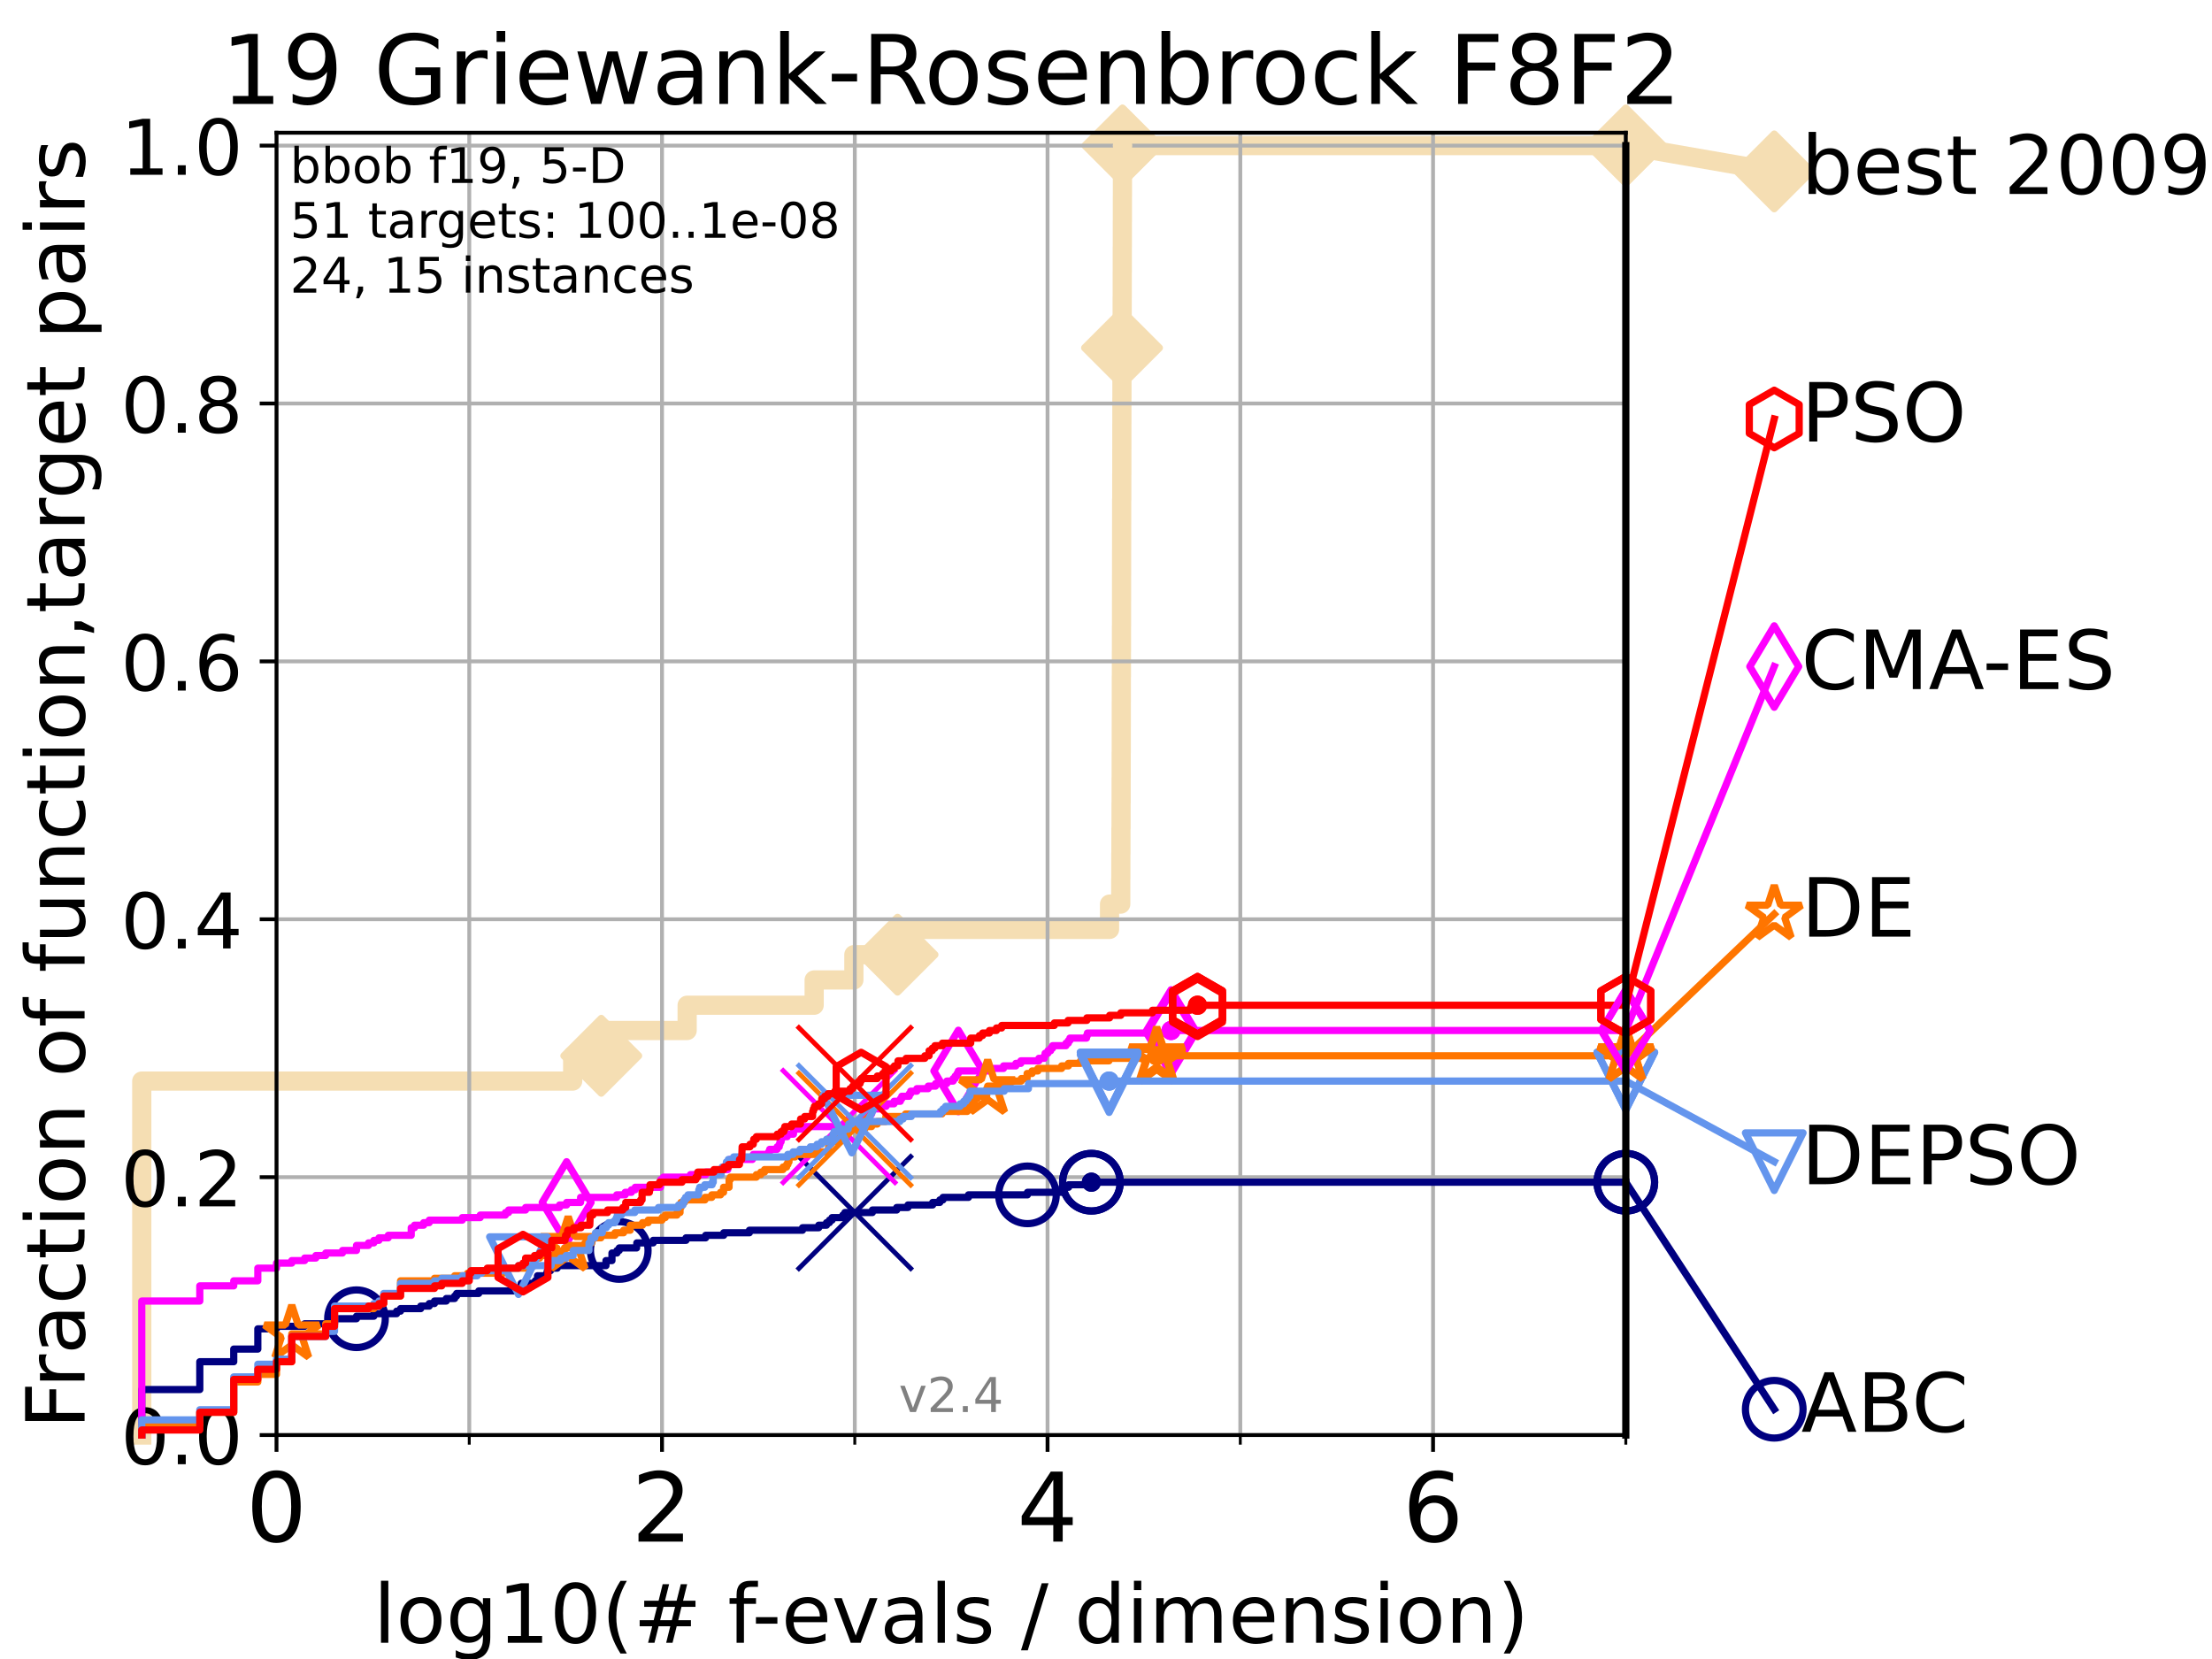 <?xml version="1.0" encoding="utf-8" standalone="no"?>
<!DOCTYPE svg PUBLIC "-//W3C//DTD SVG 1.1//EN"
  "http://www.w3.org/Graphics/SVG/1.1/DTD/svg11.dtd">
<!-- Created with matplotlib (https://matplotlib.org/) -->
<svg height="345.6pt" version="1.1" viewBox="0 0 460.8 345.6" width="460.8pt" xmlns="http://www.w3.org/2000/svg" xmlns:xlink="http://www.w3.org/1999/xlink">
 <defs>
  <style type="text/css">
*{stroke-linecap:butt;stroke-linejoin:round;}
  </style>
 </defs>
 <g id="figure_1">
  <g id="patch_1">
   <path d="M 0 345.6 
L 460.8 345.6 
L 460.8 0 
L 0 0 
z
" style="fill:#ffffff;"/>
  </g>
  <g id="axes_1">
   <g id="patch_2">
    <path d="M 57.6 298.944 
L 338.688 298.944 
L 338.688 27.648 
L 57.6 27.648 
z
" style="fill:#ffffff;"/>
   </g>
   <g id="line2d_1">
    <path d="M 29.533 298.944 
L 29.533 225.208 
L 119.301 225.208 
L 119.301 219.941 
L 125.256 219.941 
L 125.256 214.674 
L 143.144 214.674 
L 143.144 209.407 
L 169.605 209.407 
L 169.605 204.141 
L 177.877 204.141 
L 177.877 198.874 
L 186.972 198.874 
L 186.972 193.607 
L 231.137 193.607 
L 231.137 188.34 
L 233.471 188.34 
L 233.471 183.073 
L 233.491 183.073 
L 233.491 177.806 
L 233.509 177.806 
L 233.509 172.539 
L 233.536 172.539 
L 233.536 167.272 
L 233.553 167.272 
L 233.553 162.006 
L 233.563 162.006 
L 233.563 156.739 
L 233.578 156.739 
L 233.578 151.472 
L 233.585 151.472 
L 233.585 146.205 
L 233.593 146.205 
L 233.593 140.938 
L 233.611 140.938 
L 233.611 135.671 
L 233.623 135.671 
L 233.623 130.404 
L 233.634 130.404 
L 233.634 125.138 
L 233.639 125.138 
L 233.639 119.871 
L 233.647 119.871 
L 233.647 114.604 
L 233.655 114.604 
L 233.655 109.337 
L 233.662 109.337 
L 233.662 104.07 
L 233.683 104.07 
L 233.683 98.803 
L 233.696 98.803 
L 233.696 93.536 
L 233.701 93.536 
L 233.701 88.27 
L 233.708 88.27 
L 233.708 83.003 
L 233.72 83.003 
L 233.72 77.736 
L 233.736 77.736 
L 233.736 72.469 
L 233.752 72.469 
L 233.752 67.202 
L 233.766 67.202 
L 233.766 61.935 
L 233.78 61.935 
L 233.78 56.668 
L 233.791 56.668 
L 233.791 51.402 
L 233.801 51.402 
L 233.801 46.135 
L 233.812 46.135 
L 233.812 40.868 
L 233.825 40.868 
L 233.825 35.601 
L 233.835 35.601 
L 233.835 30.334 
L 338.688 30.334 
" style="fill:none;stroke:#f5deb3;stroke-linecap:square;stroke-width:4;"/>
   </g>
   <g id="line2d_2">
    <defs>
     <path d="M -0 7.778 
L 7.778 0 
L 0 -7.778 
L -7.778 -0 
z
" id="mf3ee62c1eb" style="stroke:#f5deb3;stroke-linejoin:miter;stroke-width:1.5;"/>
    </defs>
    <g>
     <use style="fill:#f5deb3;stroke:#f5deb3;stroke-linejoin:miter;stroke-width:1.5;" x="125.256" xlink:href="#mf3ee62c1eb" y="219.941"/>
     <use style="fill:#f5deb3;stroke:#f5deb3;stroke-linejoin:miter;stroke-width:1.5;" x="186.972" xlink:href="#mf3ee62c1eb" y="198.874"/>
     <use style="fill:#f5deb3;stroke:#f5deb3;stroke-linejoin:miter;stroke-width:1.5;" x="233.736" xlink:href="#mf3ee62c1eb" y="72.469"/>
     <use style="fill:#f5deb3;stroke:#f5deb3;stroke-linejoin:miter;stroke-width:1.5;" x="233.835" xlink:href="#mf3ee62c1eb" y="30.334"/>
     <use style="fill:#f5deb3;stroke:#f5deb3;stroke-linejoin:miter;stroke-width:1.5;" x="233.835" xlink:href="#mf3ee62c1eb" y="30.334"/>
     <use style="fill:#f5deb3;stroke:#f5deb3;stroke-linejoin:miter;stroke-width:1.5;" x="338.688" xlink:href="#mf3ee62c1eb" y="30.334"/>
    </g>
   </g>
   <g id="line2d_3">
    <path style="fill:none;stroke:#f5deb3;stroke-linecap:square;stroke-width:4;"/>
    <g/>
   </g>
   <g id="line2d_4">
    <path d="M 338.688 30.334 
L 369.608 35.706 
" style="fill:none;stroke:#f5deb3;stroke-linecap:square;stroke-width:4;"/>
    <g>
     <use style="fill:#f5deb3;stroke:#f5deb3;stroke-linejoin:miter;stroke-width:1.5;" x="338.688" xlink:href="#mf3ee62c1eb" y="30.334"/>
     <use style="fill:#f5deb3;stroke:#f5deb3;stroke-linejoin:miter;stroke-width:1.5;" x="369.608" xlink:href="#mf3ee62c1eb" y="35.706"/>
    </g>
   </g>
   <g id="matplotlib.axis_1">
    <g id="xtick_1">
     <g id="line2d_5">
      <path clip-path="url(#p8faf592b59)" d="M 57.6 298.944 
L 57.6 27.648 
" style="fill:none;stroke:#b0b0b0;stroke-linecap:square;stroke-width:0.8;"/>
     </g>
     <g id="line2d_6">
      <defs>
       <path d="M 0 0 
L 0 3.5 
" id="m2f0bc60b1d" style="stroke:#000000;stroke-width:0.8;"/>
      </defs>
      <g>
       <use style="stroke:#000000;stroke-width:0.8;" x="57.6" xlink:href="#m2f0bc60b1d" y="298.944"/>
      </g>
     </g>
     <g id="text_1">
      <!-- 0 -->
      <defs>
       <path d="M 31.781 66.406 
Q 24.172 66.406 20.328 58.906 
Q 16.5 51.422 16.5 36.375 
Q 16.5 21.391 20.328 13.891 
Q 24.172 6.391 31.781 6.391 
Q 39.453 6.391 43.281 13.891 
Q 47.125 21.391 47.125 36.375 
Q 47.125 51.422 43.281 58.906 
Q 39.453 66.406 31.781 66.406 
z
M 31.781 74.219 
Q 44.047 74.219 50.516 64.516 
Q 56.984 54.828 56.984 36.375 
Q 56.984 17.969 50.516 8.266 
Q 44.047 -1.422 31.781 -1.422 
Q 19.531 -1.422 13.062 8.266 
Q 6.594 17.969 6.594 36.375 
Q 6.594 54.828 13.062 64.516 
Q 19.531 74.219 31.781 74.219 
z
" id="DejaVuSans-48"/>
      </defs>
      <g transform="translate(51.237 321.141)scale(0.2 -0.2)">
       <use xlink:href="#DejaVuSans-48"/>
      </g>
     </g>
    </g>
    <g id="xtick_2">
     <g id="line2d_7">
      <path clip-path="url(#p8faf592b59)" d="M 137.911 298.944 
L 137.911 27.648 
" style="fill:none;stroke:#b0b0b0;stroke-linecap:square;stroke-width:0.8;"/>
     </g>
     <g id="line2d_8">
      <g>
       <use style="stroke:#000000;stroke-width:0.8;" x="137.911" xlink:href="#m2f0bc60b1d" y="298.944"/>
      </g>
     </g>
     <g id="text_2">
      <!-- 2 -->
      <defs>
       <path d="M 19.188 8.297 
L 53.609 8.297 
L 53.609 0 
L 7.328 0 
L 7.328 8.297 
Q 12.938 14.109 22.625 23.891 
Q 32.328 33.688 34.812 36.531 
Q 39.547 41.844 41.422 45.531 
Q 43.312 49.219 43.312 52.781 
Q 43.312 58.594 39.234 62.25 
Q 35.156 65.922 28.609 65.922 
Q 23.969 65.922 18.812 64.312 
Q 13.672 62.703 7.812 59.422 
L 7.812 69.391 
Q 13.766 71.781 18.938 73 
Q 24.125 74.219 28.422 74.219 
Q 39.75 74.219 46.484 68.547 
Q 53.219 62.891 53.219 53.422 
Q 53.219 48.922 51.531 44.891 
Q 49.859 40.875 45.406 35.406 
Q 44.188 33.984 37.641 27.219 
Q 31.109 20.453 19.188 8.297 
z
" id="DejaVuSans-50"/>
      </defs>
      <g transform="translate(131.548 321.141)scale(0.2 -0.2)">
       <use xlink:href="#DejaVuSans-50"/>
      </g>
     </g>
    </g>
    <g id="xtick_3">
     <g id="line2d_9">
      <path clip-path="url(#p8faf592b59)" d="M 218.222 298.944 
L 218.222 27.648 
" style="fill:none;stroke:#b0b0b0;stroke-linecap:square;stroke-width:0.8;"/>
     </g>
     <g id="line2d_10">
      <g>
       <use style="stroke:#000000;stroke-width:0.8;" x="218.222" xlink:href="#m2f0bc60b1d" y="298.944"/>
      </g>
     </g>
     <g id="text_3">
      <!-- 4 -->
      <defs>
       <path d="M 37.797 64.312 
L 12.891 25.391 
L 37.797 25.391 
z
M 35.203 72.906 
L 47.609 72.906 
L 47.609 25.391 
L 58.016 25.391 
L 58.016 17.188 
L 47.609 17.188 
L 47.609 0 
L 37.797 0 
L 37.797 17.188 
L 4.891 17.188 
L 4.891 26.703 
z
" id="DejaVuSans-52"/>
      </defs>
      <g transform="translate(211.859 321.141)scale(0.2 -0.2)">
       <use xlink:href="#DejaVuSans-52"/>
      </g>
     </g>
    </g>
    <g id="xtick_4">
     <g id="line2d_11">
      <path clip-path="url(#p8faf592b59)" d="M 298.533 298.944 
L 298.533 27.648 
" style="fill:none;stroke:#b0b0b0;stroke-linecap:square;stroke-width:0.8;"/>
     </g>
     <g id="line2d_12">
      <g>
       <use style="stroke:#000000;stroke-width:0.8;" x="298.533" xlink:href="#m2f0bc60b1d" y="298.944"/>
      </g>
     </g>
     <g id="text_4">
      <!-- 6 -->
      <defs>
       <path d="M 33.016 40.375 
Q 26.375 40.375 22.484 35.828 
Q 18.609 31.297 18.609 23.391 
Q 18.609 15.531 22.484 10.953 
Q 26.375 6.391 33.016 6.391 
Q 39.656 6.391 43.531 10.953 
Q 47.406 15.531 47.406 23.391 
Q 47.406 31.297 43.531 35.828 
Q 39.656 40.375 33.016 40.375 
z
M 52.594 71.297 
L 52.594 62.312 
Q 48.875 64.062 45.094 64.984 
Q 41.312 65.922 37.594 65.922 
Q 27.828 65.922 22.672 59.328 
Q 17.531 52.734 16.797 39.406 
Q 19.672 43.656 24.016 45.922 
Q 28.375 48.188 33.594 48.188 
Q 44.578 48.188 50.953 41.516 
Q 57.328 34.859 57.328 23.391 
Q 57.328 12.156 50.688 5.359 
Q 44.047 -1.422 33.016 -1.422 
Q 20.359 -1.422 13.672 8.266 
Q 6.984 17.969 6.984 36.375 
Q 6.984 53.656 15.188 63.938 
Q 23.391 74.219 37.203 74.219 
Q 40.922 74.219 44.703 73.484 
Q 48.484 72.75 52.594 71.297 
z
" id="DejaVuSans-54"/>
      </defs>
      <g transform="translate(292.17 321.141)scale(0.2 -0.2)">
       <use xlink:href="#DejaVuSans-54"/>
      </g>
     </g>
    </g>
    <g id="xtick_5">
     <g id="line2d_13">
      <path clip-path="url(#p8faf592b59)" d="M 97.755 298.944 
L 97.755 27.648 
" style="fill:none;stroke:#b0b0b0;stroke-linecap:square;stroke-width:0.8;"/>
     </g>
     <g id="line2d_14">
      <defs>
       <path d="M 0 0 
L 0 2 
" id="mc45f2f9dde" style="stroke:#000000;stroke-width:0.6;"/>
      </defs>
      <g>
       <use style="stroke:#000000;stroke-width:0.6;" x="97.755" xlink:href="#mc45f2f9dde" y="298.944"/>
      </g>
     </g>
    </g>
    <g id="xtick_6">
     <g id="line2d_15">
      <path clip-path="url(#p8faf592b59)" d="M 178.066 298.944 
L 178.066 27.648 
" style="fill:none;stroke:#b0b0b0;stroke-linecap:square;stroke-width:0.8;"/>
     </g>
     <g id="line2d_16">
      <g>
       <use style="stroke:#000000;stroke-width:0.6;" x="178.066" xlink:href="#mc45f2f9dde" y="298.944"/>
      </g>
     </g>
    </g>
    <g id="xtick_7">
     <g id="line2d_17">
      <path clip-path="url(#p8faf592b59)" d="M 258.377 298.944 
L 258.377 27.648 
" style="fill:none;stroke:#b0b0b0;stroke-linecap:square;stroke-width:0.8;"/>
     </g>
     <g id="line2d_18">
      <g>
       <use style="stroke:#000000;stroke-width:0.6;" x="258.377" xlink:href="#mc45f2f9dde" y="298.944"/>
      </g>
     </g>
    </g>
    <g id="xtick_8">
     <g id="line2d_19">
      <path clip-path="url(#p8faf592b59)" d="M 338.688 298.944 
L 338.688 27.648 
" style="fill:none;stroke:#b0b0b0;stroke-linecap:square;stroke-width:0.8;"/>
     </g>
     <g id="line2d_20">
      <g>
       <use style="stroke:#000000;stroke-width:0.6;" x="338.688" xlink:href="#mc45f2f9dde" y="298.944"/>
      </g>
     </g>
    </g>
    <g id="text_5">
     <!-- log10(# f-evals / dimension) -->
     <defs>
      <path d="M 9.422 75.984 
L 18.406 75.984 
L 18.406 0 
L 9.422 0 
z
" id="DejaVuSans-108"/>
      <path d="M 30.609 48.391 
Q 23.391 48.391 19.188 42.75 
Q 14.984 37.109 14.984 27.297 
Q 14.984 17.484 19.156 11.844 
Q 23.344 6.203 30.609 6.203 
Q 37.797 6.203 41.984 11.859 
Q 46.188 17.531 46.188 27.297 
Q 46.188 37.016 41.984 42.703 
Q 37.797 48.391 30.609 48.391 
z
M 30.609 56 
Q 42.328 56 49.016 48.375 
Q 55.719 40.766 55.719 27.297 
Q 55.719 13.875 49.016 6.219 
Q 42.328 -1.422 30.609 -1.422 
Q 18.844 -1.422 12.172 6.219 
Q 5.516 13.875 5.516 27.297 
Q 5.516 40.766 12.172 48.375 
Q 18.844 56 30.609 56 
z
" id="DejaVuSans-111"/>
      <path d="M 45.406 27.984 
Q 45.406 37.75 41.375 43.109 
Q 37.359 48.484 30.078 48.484 
Q 22.859 48.484 18.828 43.109 
Q 14.797 37.75 14.797 27.984 
Q 14.797 18.266 18.828 12.891 
Q 22.859 7.516 30.078 7.516 
Q 37.359 7.516 41.375 12.891 
Q 45.406 18.266 45.406 27.984 
z
M 54.391 6.781 
Q 54.391 -7.172 48.188 -13.984 
Q 42 -20.797 29.203 -20.797 
Q 24.469 -20.797 20.266 -20.094 
Q 16.062 -19.391 12.109 -17.922 
L 12.109 -9.188 
Q 16.062 -11.328 19.922 -12.344 
Q 23.781 -13.375 27.781 -13.375 
Q 36.625 -13.375 41.016 -8.766 
Q 45.406 -4.156 45.406 5.172 
L 45.406 9.625 
Q 42.625 4.781 38.281 2.391 
Q 33.938 0 27.875 0 
Q 17.828 0 11.672 7.656 
Q 5.516 15.328 5.516 27.984 
Q 5.516 40.672 11.672 48.328 
Q 17.828 56 27.875 56 
Q 33.938 56 38.281 53.609 
Q 42.625 51.219 45.406 46.391 
L 45.406 54.688 
L 54.391 54.688 
z
" id="DejaVuSans-103"/>
      <path d="M 12.406 8.297 
L 28.516 8.297 
L 28.516 63.922 
L 10.984 60.406 
L 10.984 69.391 
L 28.422 72.906 
L 38.281 72.906 
L 38.281 8.297 
L 54.391 8.297 
L 54.391 0 
L 12.406 0 
z
" id="DejaVuSans-49"/>
      <path d="M 31 75.875 
Q 24.469 64.656 21.281 53.656 
Q 18.109 42.672 18.109 31.391 
Q 18.109 20.125 21.312 9.062 
Q 24.516 -2 31 -13.188 
L 23.188 -13.188 
Q 15.875 -1.703 12.234 9.375 
Q 8.594 20.453 8.594 31.391 
Q 8.594 42.281 12.203 53.312 
Q 15.828 64.359 23.188 75.875 
z
" id="DejaVuSans-40"/>
      <path d="M 51.125 44 
L 36.922 44 
L 32.812 27.688 
L 47.125 27.688 
z
M 43.797 71.781 
L 38.719 51.516 
L 52.984 51.516 
L 58.109 71.781 
L 65.922 71.781 
L 60.891 51.516 
L 76.125 51.516 
L 76.125 44 
L 58.984 44 
L 54.984 27.688 
L 70.516 27.688 
L 70.516 20.219 
L 53.078 20.219 
L 48 0 
L 40.188 0 
L 45.219 20.219 
L 30.906 20.219 
L 25.875 0 
L 18.016 0 
L 23.094 20.219 
L 7.719 20.219 
L 7.719 27.688 
L 24.906 27.688 
L 29 44 
L 13.281 44 
L 13.281 51.516 
L 30.906 51.516 
L 35.891 71.781 
z
" id="DejaVuSans-35"/>
      <path id="DejaVuSans-32"/>
      <path d="M 37.109 75.984 
L 37.109 68.5 
L 28.516 68.5 
Q 23.688 68.5 21.797 66.547 
Q 19.922 64.594 19.922 59.516 
L 19.922 54.688 
L 34.719 54.688 
L 34.719 47.703 
L 19.922 47.703 
L 19.922 0 
L 10.891 0 
L 10.891 47.703 
L 2.297 47.703 
L 2.297 54.688 
L 10.891 54.688 
L 10.891 58.5 
Q 10.891 67.625 15.141 71.797 
Q 19.391 75.984 28.609 75.984 
z
" id="DejaVuSans-102"/>
      <path d="M 4.891 31.391 
L 31.203 31.391 
L 31.203 23.391 
L 4.891 23.391 
z
" id="DejaVuSans-45"/>
      <path d="M 56.203 29.594 
L 56.203 25.203 
L 14.891 25.203 
Q 15.484 15.922 20.484 11.062 
Q 25.484 6.203 34.422 6.203 
Q 39.594 6.203 44.453 7.469 
Q 49.312 8.734 54.109 11.281 
L 54.109 2.781 
Q 49.266 0.734 44.188 -0.344 
Q 39.109 -1.422 33.891 -1.422 
Q 20.797 -1.422 13.156 6.188 
Q 5.516 13.812 5.516 26.812 
Q 5.516 40.234 12.766 48.109 
Q 20.016 56 32.328 56 
Q 43.359 56 49.781 48.891 
Q 56.203 41.797 56.203 29.594 
z
M 47.219 32.234 
Q 47.125 39.594 43.094 43.984 
Q 39.062 48.391 32.422 48.391 
Q 24.906 48.391 20.391 44.141 
Q 15.875 39.891 15.188 32.172 
z
" id="DejaVuSans-101"/>
      <path d="M 2.984 54.688 
L 12.5 54.688 
L 29.594 8.797 
L 46.688 54.688 
L 56.203 54.688 
L 35.688 0 
L 23.484 0 
z
" id="DejaVuSans-118"/>
      <path d="M 34.281 27.484 
Q 23.391 27.484 19.188 25 
Q 14.984 22.516 14.984 16.5 
Q 14.984 11.719 18.141 8.906 
Q 21.297 6.109 26.703 6.109 
Q 34.188 6.109 38.703 11.406 
Q 43.219 16.703 43.219 25.484 
L 43.219 27.484 
z
M 52.203 31.203 
L 52.203 0 
L 43.219 0 
L 43.219 8.297 
Q 40.141 3.328 35.547 0.953 
Q 30.953 -1.422 24.312 -1.422 
Q 15.922 -1.422 10.953 3.297 
Q 6 8.016 6 15.922 
Q 6 25.141 12.172 29.828 
Q 18.359 34.516 30.609 34.516 
L 43.219 34.516 
L 43.219 35.406 
Q 43.219 41.609 39.141 45 
Q 35.062 48.391 27.688 48.391 
Q 23 48.391 18.547 47.266 
Q 14.109 46.141 10.016 43.891 
L 10.016 52.203 
Q 14.938 54.109 19.578 55.047 
Q 24.219 56 28.609 56 
Q 40.484 56 46.344 49.844 
Q 52.203 43.703 52.203 31.203 
z
" id="DejaVuSans-97"/>
      <path d="M 44.281 53.078 
L 44.281 44.578 
Q 40.484 46.531 36.375 47.5 
Q 32.281 48.484 27.875 48.484 
Q 21.188 48.484 17.844 46.438 
Q 14.5 44.391 14.5 40.281 
Q 14.5 37.156 16.891 35.375 
Q 19.281 33.594 26.516 31.984 
L 29.594 31.297 
Q 39.156 29.25 43.188 25.516 
Q 47.219 21.781 47.219 15.094 
Q 47.219 7.469 41.188 3.016 
Q 35.156 -1.422 24.609 -1.422 
Q 20.219 -1.422 15.453 -0.562 
Q 10.688 0.297 5.422 2 
L 5.422 11.281 
Q 10.406 8.688 15.234 7.391 
Q 20.062 6.109 24.812 6.109 
Q 31.156 6.109 34.562 8.281 
Q 37.984 10.453 37.984 14.406 
Q 37.984 18.062 35.516 20.016 
Q 33.062 21.969 24.703 23.781 
L 21.578 24.516 
Q 13.234 26.266 9.516 29.906 
Q 5.812 33.547 5.812 39.891 
Q 5.812 47.609 11.281 51.797 
Q 16.75 56 26.812 56 
Q 31.781 56 36.172 55.266 
Q 40.578 54.547 44.281 53.078 
z
" id="DejaVuSans-115"/>
      <path d="M 25.391 72.906 
L 33.688 72.906 
L 8.297 -9.281 
L 0 -9.281 
z
" id="DejaVuSans-47"/>
      <path d="M 45.406 46.391 
L 45.406 75.984 
L 54.391 75.984 
L 54.391 0 
L 45.406 0 
L 45.406 8.203 
Q 42.578 3.328 38.25 0.953 
Q 33.938 -1.422 27.875 -1.422 
Q 17.969 -1.422 11.734 6.484 
Q 5.516 14.406 5.516 27.297 
Q 5.516 40.188 11.734 48.094 
Q 17.969 56 27.875 56 
Q 33.938 56 38.25 53.625 
Q 42.578 51.266 45.406 46.391 
z
M 14.797 27.297 
Q 14.797 17.391 18.875 11.75 
Q 22.953 6.109 30.078 6.109 
Q 37.203 6.109 41.297 11.75 
Q 45.406 17.391 45.406 27.297 
Q 45.406 37.203 41.297 42.844 
Q 37.203 48.484 30.078 48.484 
Q 22.953 48.484 18.875 42.844 
Q 14.797 37.203 14.797 27.297 
z
" id="DejaVuSans-100"/>
      <path d="M 9.422 54.688 
L 18.406 54.688 
L 18.406 0 
L 9.422 0 
z
M 9.422 75.984 
L 18.406 75.984 
L 18.406 64.594 
L 9.422 64.594 
z
" id="DejaVuSans-105"/>
      <path d="M 52 44.188 
Q 55.375 50.25 60.062 53.125 
Q 64.75 56 71.094 56 
Q 79.641 56 84.281 50.016 
Q 88.922 44.047 88.922 33.016 
L 88.922 0 
L 79.891 0 
L 79.891 32.719 
Q 79.891 40.578 77.094 44.375 
Q 74.312 48.188 68.609 48.188 
Q 61.625 48.188 57.562 43.547 
Q 53.516 38.922 53.516 30.906 
L 53.516 0 
L 44.484 0 
L 44.484 32.719 
Q 44.484 40.625 41.703 44.406 
Q 38.922 48.188 33.109 48.188 
Q 26.219 48.188 22.156 43.531 
Q 18.109 38.875 18.109 30.906 
L 18.109 0 
L 9.078 0 
L 9.078 54.688 
L 18.109 54.688 
L 18.109 46.188 
Q 21.188 51.219 25.484 53.609 
Q 29.781 56 35.688 56 
Q 41.656 56 45.828 52.969 
Q 50 49.953 52 44.188 
z
" id="DejaVuSans-109"/>
      <path d="M 54.891 33.016 
L 54.891 0 
L 45.906 0 
L 45.906 32.719 
Q 45.906 40.484 42.875 44.328 
Q 39.844 48.188 33.797 48.188 
Q 26.516 48.188 22.312 43.547 
Q 18.109 38.922 18.109 30.906 
L 18.109 0 
L 9.078 0 
L 9.078 54.688 
L 18.109 54.688 
L 18.109 46.188 
Q 21.344 51.125 25.703 53.562 
Q 30.078 56 35.797 56 
Q 45.219 56 50.047 50.172 
Q 54.891 44.344 54.891 33.016 
z
" id="DejaVuSans-110"/>
      <path d="M 8.016 75.875 
L 15.828 75.875 
Q 23.141 64.359 26.781 53.312 
Q 30.422 42.281 30.422 31.391 
Q 30.422 20.453 26.781 9.375 
Q 23.141 -1.703 15.828 -13.188 
L 8.016 -13.188 
Q 14.5 -2 17.703 9.062 
Q 20.906 20.125 20.906 31.391 
Q 20.906 42.672 17.703 53.656 
Q 14.5 64.656 8.016 75.875 
z
" id="DejaVuSans-41"/>
     </defs>
     <g transform="translate(77.764 342.218)scale(0.17 -0.17)">
      <use xlink:href="#DejaVuSans-108"/>
      <use x="27.783" xlink:href="#DejaVuSans-111"/>
      <use x="88.965" xlink:href="#DejaVuSans-103"/>
      <use x="152.441" xlink:href="#DejaVuSans-49"/>
      <use x="216.064" xlink:href="#DejaVuSans-48"/>
      <use x="279.688" xlink:href="#DejaVuSans-40"/>
      <use x="318.701" xlink:href="#DejaVuSans-35"/>
      <use x="402.49" xlink:href="#DejaVuSans-32"/>
      <use x="434.277" xlink:href="#DejaVuSans-102"/>
      <use x="463.982" xlink:href="#DejaVuSans-45"/>
      <use x="500.066" xlink:href="#DejaVuSans-101"/>
      <use x="561.59" xlink:href="#DejaVuSans-118"/>
      <use x="620.77" xlink:href="#DejaVuSans-97"/>
      <use x="682.049" xlink:href="#DejaVuSans-108"/>
      <use x="709.832" xlink:href="#DejaVuSans-115"/>
      <use x="761.932" xlink:href="#DejaVuSans-32"/>
      <use x="793.719" xlink:href="#DejaVuSans-47"/>
      <use x="827.41" xlink:href="#DejaVuSans-32"/>
      <use x="859.197" xlink:href="#DejaVuSans-100"/>
      <use x="922.674" xlink:href="#DejaVuSans-105"/>
      <use x="950.457" xlink:href="#DejaVuSans-109"/>
      <use x="1047.869" xlink:href="#DejaVuSans-101"/>
      <use x="1109.393" xlink:href="#DejaVuSans-110"/>
      <use x="1172.771" xlink:href="#DejaVuSans-115"/>
      <use x="1224.871" xlink:href="#DejaVuSans-105"/>
      <use x="1252.654" xlink:href="#DejaVuSans-111"/>
      <use x="1313.836" xlink:href="#DejaVuSans-110"/>
      <use x="1377.215" xlink:href="#DejaVuSans-41"/>
     </g>
    </g>
   </g>
   <g id="matplotlib.axis_2">
    <g id="ytick_1">
     <g id="line2d_21">
      <path clip-path="url(#p8faf592b59)" d="M 57.6 298.944 
L 338.688 298.944 
" style="fill:none;stroke:#b0b0b0;stroke-linecap:square;stroke-width:0.8;"/>
     </g>
     <g id="line2d_22">
      <defs>
       <path d="M 0 0 
L -3.5 0 
" id="m4d28b50d97" style="stroke:#000000;stroke-width:0.8;"/>
      </defs>
      <g>
       <use style="stroke:#000000;stroke-width:0.8;" x="57.6" xlink:href="#m4d28b50d97" y="298.944"/>
      </g>
     </g>
     <g id="text_6">
      <!-- 0.0 -->
      <defs>
       <path d="M 10.688 12.406 
L 21 12.406 
L 21 0 
L 10.688 0 
z
" id="DejaVuSans-46"/>
      </defs>
      <g transform="translate(25.155 305.023)scale(0.16 -0.16)">
       <use xlink:href="#DejaVuSans-48"/>
       <use x="63.623" xlink:href="#DejaVuSans-46"/>
       <use x="95.41" xlink:href="#DejaVuSans-48"/>
      </g>
     </g>
    </g>
    <g id="ytick_2">
     <g id="line2d_23">
      <path clip-path="url(#p8faf592b59)" d="M 57.6 245.222 
L 338.688 245.222 
" style="fill:none;stroke:#b0b0b0;stroke-linecap:square;stroke-width:0.8;"/>
     </g>
     <g id="line2d_24">
      <g>
       <use style="stroke:#000000;stroke-width:0.8;" x="57.6" xlink:href="#m4d28b50d97" y="245.222"/>
      </g>
     </g>
     <g id="text_7">
      <!-- 0.2 -->
      <g transform="translate(25.155 251.301)scale(0.16 -0.16)">
       <use xlink:href="#DejaVuSans-48"/>
       <use x="63.623" xlink:href="#DejaVuSans-46"/>
       <use x="95.41" xlink:href="#DejaVuSans-50"/>
      </g>
     </g>
    </g>
    <g id="ytick_3">
     <g id="line2d_25">
      <path clip-path="url(#p8faf592b59)" d="M 57.6 191.5 
L 338.688 191.5 
" style="fill:none;stroke:#b0b0b0;stroke-linecap:square;stroke-width:0.8;"/>
     </g>
     <g id="line2d_26">
      <g>
       <use style="stroke:#000000;stroke-width:0.8;" x="57.6" xlink:href="#m4d28b50d97" y="191.5"/>
      </g>
     </g>
     <g id="text_8">
      <!-- 0.4 -->
      <g transform="translate(25.155 197.579)scale(0.16 -0.16)">
       <use xlink:href="#DejaVuSans-48"/>
       <use x="63.623" xlink:href="#DejaVuSans-46"/>
       <use x="95.41" xlink:href="#DejaVuSans-52"/>
      </g>
     </g>
    </g>
    <g id="ytick_4">
     <g id="line2d_27">
      <path clip-path="url(#p8faf592b59)" d="M 57.6 137.778 
L 338.688 137.778 
" style="fill:none;stroke:#b0b0b0;stroke-linecap:square;stroke-width:0.8;"/>
     </g>
     <g id="line2d_28">
      <g>
       <use style="stroke:#000000;stroke-width:0.8;" x="57.6" xlink:href="#m4d28b50d97" y="137.778"/>
      </g>
     </g>
     <g id="text_9">
      <!-- 0.6 -->
      <g transform="translate(25.155 143.857)scale(0.16 -0.16)">
       <use xlink:href="#DejaVuSans-48"/>
       <use x="63.623" xlink:href="#DejaVuSans-46"/>
       <use x="95.41" xlink:href="#DejaVuSans-54"/>
      </g>
     </g>
    </g>
    <g id="ytick_5">
     <g id="line2d_29">
      <path clip-path="url(#p8faf592b59)" d="M 57.6 84.056 
L 338.688 84.056 
" style="fill:none;stroke:#b0b0b0;stroke-linecap:square;stroke-width:0.8;"/>
     </g>
     <g id="line2d_30">
      <g>
       <use style="stroke:#000000;stroke-width:0.8;" x="57.6" xlink:href="#m4d28b50d97" y="84.056"/>
      </g>
     </g>
     <g id="text_10">
      <!-- 0.8 -->
      <defs>
       <path d="M 31.781 34.625 
Q 24.75 34.625 20.719 30.859 
Q 16.703 27.094 16.703 20.516 
Q 16.703 13.922 20.719 10.156 
Q 24.75 6.391 31.781 6.391 
Q 38.812 6.391 42.859 10.172 
Q 46.922 13.969 46.922 20.516 
Q 46.922 27.094 42.891 30.859 
Q 38.875 34.625 31.781 34.625 
z
M 21.922 38.812 
Q 15.578 40.375 12.031 44.719 
Q 8.5 49.078 8.5 55.328 
Q 8.5 64.062 14.719 69.141 
Q 20.953 74.219 31.781 74.219 
Q 42.672 74.219 48.875 69.141 
Q 55.078 64.062 55.078 55.328 
Q 55.078 49.078 51.531 44.719 
Q 48 40.375 41.703 38.812 
Q 48.828 37.156 52.797 32.312 
Q 56.781 27.484 56.781 20.516 
Q 56.781 9.906 50.312 4.234 
Q 43.844 -1.422 31.781 -1.422 
Q 19.734 -1.422 13.25 4.234 
Q 6.781 9.906 6.781 20.516 
Q 6.781 27.484 10.781 32.312 
Q 14.797 37.156 21.922 38.812 
z
M 18.312 54.391 
Q 18.312 48.734 21.844 45.562 
Q 25.391 42.391 31.781 42.391 
Q 38.141 42.391 41.719 45.562 
Q 45.312 48.734 45.312 54.391 
Q 45.312 60.062 41.719 63.234 
Q 38.141 66.406 31.781 66.406 
Q 25.391 66.406 21.844 63.234 
Q 18.312 60.062 18.312 54.391 
z
" id="DejaVuSans-56"/>
      </defs>
      <g transform="translate(25.155 90.135)scale(0.16 -0.16)">
       <use xlink:href="#DejaVuSans-48"/>
       <use x="63.623" xlink:href="#DejaVuSans-46"/>
       <use x="95.41" xlink:href="#DejaVuSans-56"/>
      </g>
     </g>
    </g>
    <g id="ytick_6">
     <g id="line2d_31">
      <path clip-path="url(#p8faf592b59)" d="M 57.6 30.334 
L 338.688 30.334 
" style="fill:none;stroke:#b0b0b0;stroke-linecap:square;stroke-width:0.8;"/>
     </g>
     <g id="line2d_32">
      <g>
       <use style="stroke:#000000;stroke-width:0.8;" x="57.6" xlink:href="#m4d28b50d97" y="30.334"/>
      </g>
     </g>
     <g id="text_11">
      <!-- 1.0 -->
      <g transform="translate(25.155 36.413)scale(0.16 -0.16)">
       <use xlink:href="#DejaVuSans-49"/>
       <use x="63.623" xlink:href="#DejaVuSans-46"/>
       <use x="95.41" xlink:href="#DejaVuSans-48"/>
      </g>
     </g>
    </g>
    <g id="text_12">
     <!-- Fraction of function,target pairs -->
     <defs>
      <path d="M 9.812 72.906 
L 51.703 72.906 
L 51.703 64.594 
L 19.672 64.594 
L 19.672 43.109 
L 48.578 43.109 
L 48.578 34.812 
L 19.672 34.812 
L 19.672 0 
L 9.812 0 
z
" id="DejaVuSans-70"/>
      <path d="M 41.109 46.297 
Q 39.594 47.172 37.812 47.578 
Q 36.031 48 33.891 48 
Q 26.266 48 22.188 43.047 
Q 18.109 38.094 18.109 28.812 
L 18.109 0 
L 9.078 0 
L 9.078 54.688 
L 18.109 54.688 
L 18.109 46.188 
Q 20.953 51.172 25.484 53.578 
Q 30.031 56 36.531 56 
Q 37.453 56 38.578 55.875 
Q 39.703 55.766 41.062 55.516 
z
" id="DejaVuSans-114"/>
      <path d="M 48.781 52.594 
L 48.781 44.188 
Q 44.969 46.297 41.141 47.344 
Q 37.312 48.391 33.406 48.391 
Q 24.656 48.391 19.812 42.844 
Q 14.984 37.312 14.984 27.297 
Q 14.984 17.281 19.812 11.734 
Q 24.656 6.203 33.406 6.203 
Q 37.312 6.203 41.141 7.25 
Q 44.969 8.297 48.781 10.406 
L 48.781 2.094 
Q 45.016 0.344 40.984 -0.531 
Q 36.969 -1.422 32.422 -1.422 
Q 20.062 -1.422 12.781 6.344 
Q 5.516 14.109 5.516 27.297 
Q 5.516 40.672 12.859 48.328 
Q 20.219 56 33.016 56 
Q 37.156 56 41.109 55.141 
Q 45.062 54.297 48.781 52.594 
z
" id="DejaVuSans-99"/>
      <path d="M 18.312 70.219 
L 18.312 54.688 
L 36.812 54.688 
L 36.812 47.703 
L 18.312 47.703 
L 18.312 18.016 
Q 18.312 11.328 20.141 9.422 
Q 21.969 7.516 27.594 7.516 
L 36.812 7.516 
L 36.812 0 
L 27.594 0 
Q 17.188 0 13.234 3.875 
Q 9.281 7.766 9.281 18.016 
L 9.281 47.703 
L 2.688 47.703 
L 2.688 54.688 
L 9.281 54.688 
L 9.281 70.219 
z
" id="DejaVuSans-116"/>
      <path d="M 8.5 21.578 
L 8.5 54.688 
L 17.484 54.688 
L 17.484 21.922 
Q 17.484 14.156 20.5 10.266 
Q 23.531 6.391 29.594 6.391 
Q 36.859 6.391 41.078 11.031 
Q 45.312 15.672 45.312 23.688 
L 45.312 54.688 
L 54.297 54.688 
L 54.297 0 
L 45.312 0 
L 45.312 8.406 
Q 42.047 3.422 37.719 1 
Q 33.406 -1.422 27.688 -1.422 
Q 18.266 -1.422 13.375 4.438 
Q 8.5 10.297 8.5 21.578 
z
M 31.109 56 
z
" id="DejaVuSans-117"/>
      <path d="M 11.719 12.406 
L 22.016 12.406 
L 22.016 4 
L 14.016 -11.625 
L 7.719 -11.625 
L 11.719 4 
z
" id="DejaVuSans-44"/>
      <path d="M 18.109 8.203 
L 18.109 -20.797 
L 9.078 -20.797 
L 9.078 54.688 
L 18.109 54.688 
L 18.109 46.391 
Q 20.953 51.266 25.266 53.625 
Q 29.594 56 35.594 56 
Q 45.562 56 51.781 48.094 
Q 58.016 40.188 58.016 27.297 
Q 58.016 14.406 51.781 6.484 
Q 45.562 -1.422 35.594 -1.422 
Q 29.594 -1.422 25.266 0.953 
Q 20.953 3.328 18.109 8.203 
z
M 48.688 27.297 
Q 48.688 37.203 44.609 42.844 
Q 40.531 48.484 33.406 48.484 
Q 26.266 48.484 22.188 42.844 
Q 18.109 37.203 18.109 27.297 
Q 18.109 17.391 22.188 11.75 
Q 26.266 6.109 33.406 6.109 
Q 40.531 6.109 44.609 11.75 
Q 48.688 17.391 48.688 27.297 
z
" id="DejaVuSans-112"/>
     </defs>
     <g transform="translate(17.62 297.681)rotate(-90)scale(0.17 -0.17)">
      <use xlink:href="#DejaVuSans-70"/>
      <use x="50.27" xlink:href="#DejaVuSans-114"/>
      <use x="91.383" xlink:href="#DejaVuSans-97"/>
      <use x="152.662" xlink:href="#DejaVuSans-99"/>
      <use x="207.643" xlink:href="#DejaVuSans-116"/>
      <use x="246.852" xlink:href="#DejaVuSans-105"/>
      <use x="274.635" xlink:href="#DejaVuSans-111"/>
      <use x="335.816" xlink:href="#DejaVuSans-110"/>
      <use x="399.195" xlink:href="#DejaVuSans-32"/>
      <use x="430.982" xlink:href="#DejaVuSans-111"/>
      <use x="492.164" xlink:href="#DejaVuSans-102"/>
      <use x="527.369" xlink:href="#DejaVuSans-32"/>
      <use x="559.156" xlink:href="#DejaVuSans-102"/>
      <use x="594.361" xlink:href="#DejaVuSans-117"/>
      <use x="657.74" xlink:href="#DejaVuSans-110"/>
      <use x="721.119" xlink:href="#DejaVuSans-99"/>
      <use x="776.1" xlink:href="#DejaVuSans-116"/>
      <use x="815.309" xlink:href="#DejaVuSans-105"/>
      <use x="843.092" xlink:href="#DejaVuSans-111"/>
      <use x="904.273" xlink:href="#DejaVuSans-110"/>
      <use x="967.652" xlink:href="#DejaVuSans-44"/>
      <use x="999.439" xlink:href="#DejaVuSans-116"/>
      <use x="1038.648" xlink:href="#DejaVuSans-97"/>
      <use x="1099.928" xlink:href="#DejaVuSans-114"/>
      <use x="1139.291" xlink:href="#DejaVuSans-103"/>
      <use x="1202.768" xlink:href="#DejaVuSans-101"/>
      <use x="1264.291" xlink:href="#DejaVuSans-116"/>
      <use x="1303.5" xlink:href="#DejaVuSans-32"/>
      <use x="1335.287" xlink:href="#DejaVuSans-112"/>
      <use x="1398.764" xlink:href="#DejaVuSans-97"/>
      <use x="1460.043" xlink:href="#DejaVuSans-105"/>
      <use x="1487.826" xlink:href="#DejaVuSans-114"/>
      <use x="1528.939" xlink:href="#DejaVuSans-115"/>
     </g>
    </g>
   </g>
   <g id="line2d_33">
    <defs>
     <path d="M 0 1.5 
C 0.398 1.5 0.779 1.342 1.061 1.061 
C 1.342 0.779 1.5 0.398 1.5 0 
C 1.5 -0.398 1.342 -0.779 1.061 -1.061 
C 0.779 -1.342 0.398 -1.5 0 -1.5 
C -0.398 -1.5 -0.779 -1.342 -1.061 -1.061 
C -1.342 -0.779 -1.5 -0.398 -1.5 0 
C -1.5 0.398 -1.342 0.779 -1.061 1.061 
C -0.779 1.342 -0.398 1.5 0 1.5 
z
" id="md70befe277" style="stroke:#f5deb3;"/>
    </defs>
    <g>
     <use style="fill:#f5deb3;stroke:#f5deb3;" x="233.835" xlink:href="#md70befe277" y="30.334"/>
     <use style="fill:#f5deb3;stroke:#f5deb3;" x="233.835" xlink:href="#md70befe277" y="30.334"/>
    </g>
   </g>
   <g id="line2d_34">
    <defs>
     <path d="M 0 1.5 
C 0.398 1.5 0.779 1.342 1.061 1.061 
C 1.342 0.779 1.5 0.398 1.5 0 
C 1.5 -0.398 1.342 -0.779 1.061 -1.061 
C 0.779 -1.342 0.398 -1.5 0 -1.5 
C -0.398 -1.5 -0.779 -1.342 -1.061 -1.061 
C -1.342 -0.779 -1.5 -0.398 -1.5 0 
C -1.5 0.398 -1.342 0.779 -1.061 1.061 
C -0.779 1.342 -0.398 1.5 0 1.5 
z
" id="me1bb32e541" style="stroke:#000080;"/>
    </defs>
    <g>
     <use style="fill:#000080;stroke:#000080;" x="227.361" xlink:href="#me1bb32e541" y="246.275"/>
     <use style="fill:#000080;stroke:#000080;" x="227.361" xlink:href="#me1bb32e541" y="246.275"/>
    </g>
   </g>
   <g id="line2d_35">
    <path d="M 29.533 298.944 
L 29.533 289.464 
L 41.621 289.464 
L 41.621 283.67 
L 48.692 283.67 
L 48.692 281.037 
L 53.709 281.037 
L 53.709 276.823 
L 57.6 276.823 
L 57.6 276.296 
L 63.468 276.296 
L 63.468 275.77 
L 69.688 275.77 
L 69.688 274.716 
L 74.263 274.716 
L 74.263 274.19 
L 77.885 274.19 
L 77.885 273.663 
L 82.627 273.663 
L 82.627 273.136 
L 83.438 273.136 
L 83.438 272.61 
L 87.644 272.61 
L 87.644 272.083 
L 89.419 272.083 
L 89.419 271.556 
L 90.509 271.556 
L 90.509 271.03 
L 92.969 271.03 
L 92.969 270.503 
L 94.715 270.503 
L 94.715 269.976 
L 95.125 269.976 
L 95.125 269.45 
L 99.732 269.45 
L 99.732 268.923 
L 108.578 268.923 
L 108.578 267.343 
L 111.506 267.343 
L 111.506 266.816 
L 111.975 266.816 
L 111.975 265.763 
L 113.874 265.763 
L 113.874 265.236 
L 114.012 265.236 
L 114.012 264.709 
L 114.685 264.709 
L 114.685 264.183 
L 116.081 264.183 
L 116.081 263.656 
L 126.236 263.656 
L 126.236 262.603 
L 127.485 262.603 
L 127.485 261.023 
L 128.531 261.023 
L 128.531 260.496 
L 129.002 260.496 
L 129.002 259.969 
L 132.613 259.969 
L 132.613 259.443 
L 132.66 259.443 
L 132.66 258.916 
L 136.073 258.916 
L 136.073 258.389 
L 142.91 258.389 
L 142.91 257.862 
L 147 257.862 
L 147 257.336 
L 150.766 257.336 
L 150.766 256.809 
L 156.114 256.809 
L 156.114 256.282 
L 167.178 256.282 
L 167.178 255.756 
L 170.559 255.756 
L 170.559 255.229 
L 172.177 255.229 
L 172.177 254.702 
L 172.787 254.702 
L 172.787 254.176 
L 173.335 254.176 
L 173.335 253.649 
L 175.581 253.649 
L 175.581 253.122 
L 176.003 253.122 
L 176.003 252.596 
L 181.733 252.596 
L 181.733 252.069 
L 186.802 252.069 
L 186.802 251.542 
L 189.153 251.542 
L 189.153 251.016 
L 194.292 251.016 
L 194.292 250.489 
L 195.786 250.489 
L 195.786 249.962 
L 196.436 249.962 
L 196.436 249.436 
L 201.749 249.436 
L 201.749 248.909 
L 214.038 248.909 
L 214.038 248.382 
L 221.207 248.382 
L 221.207 247.855 
L 221.238 247.855 
L 221.238 247.329 
L 222.618 247.329 
L 222.618 246.802 
L 227.361 246.802 
L 227.361 246.275 
L 338.688 246.275 
" style="fill:none;stroke:#000080;stroke-linecap:square;stroke-width:1.5;"/>
   </g>
   <g id="line2d_36">
    <defs>
     <path d="M 0 6 
C 1.591 6 3.117 5.368 4.243 4.243 
C 5.368 3.117 6 1.591 6 0 
C 6 -1.591 5.368 -3.117 4.243 -4.243 
C 3.117 -5.368 1.591 -6 0 -6 
C -1.591 -6 -3.117 -5.368 -4.243 -4.243 
C -5.368 -3.117 -6 -1.591 -6 0 
C -6 1.591 -5.368 3.117 -4.243 4.243 
C -3.117 5.368 -1.591 6 0 6 
z
" id="mdc66683911" style="stroke:#000080;stroke-width:1.5;"/>
    </defs>
    <g>
     <use style="fill-opacity:0;stroke:#000080;stroke-width:1.5;" x="74.263" xlink:href="#mdc66683911" y="274.716"/>
     <use style="fill-opacity:0;stroke:#000080;stroke-width:1.5;" x="129.002" xlink:href="#mdc66683911" y="260.496"/>
     <use style="fill-opacity:0;stroke:#000080;stroke-width:1.5;" x="214.038" xlink:href="#mdc66683911" y="248.909"/>
     <use style="fill-opacity:0;stroke:#000080;stroke-width:1.5;" x="227.361" xlink:href="#mdc66683911" y="246.275"/>
     <use style="fill-opacity:0;stroke:#000080;stroke-width:1.5;" x="227.361" xlink:href="#mdc66683911" y="246.275"/>
     <use style="fill-opacity:0;stroke:#000080;stroke-width:1.5;" x="338.688" xlink:href="#mdc66683911" y="246.275"/>
    </g>
   </g>
   <g id="line2d_37">
    <path style="fill:none;stroke:#000080;stroke-linecap:square;stroke-width:1.5;"/>
    <g/>
   </g>
   <g id="line2d_38">
    <path clip-path="url(#p8faf592b59)" d="M 178.066 252.596 
" style="fill:none;stroke:#000080;stroke-linecap:square;stroke-width:1.5;"/>
    <defs>
     <path d="M -12 12 
L 12 -12 
M -12 -12 
L 12 12 
" id="mb8363c4492" style="stroke:#000080;"/>
    </defs>
    <g clip-path="url(#p8faf592b59)">
     <use style="fill:#000080;stroke:#000080;" x="178.066" xlink:href="#mb8363c4492" y="252.596"/>
    </g>
   </g>
   <g id="line2d_39">
    <defs>
     <path d="M 0 1.5 
C 0.398 1.5 0.779 1.342 1.061 1.061 
C 1.342 0.779 1.5 0.398 1.5 0 
C 1.5 -0.398 1.342 -0.779 1.061 -1.061 
C 0.779 -1.342 0.398 -1.5 0 -1.5 
C -0.398 -1.5 -0.779 -1.342 -1.061 -1.061 
C -1.342 -0.779 -1.5 -0.398 -1.5 0 
C -1.5 0.398 -1.342 0.779 -1.061 1.061 
C -0.779 1.342 -0.398 1.5 0 1.5 
z
" id="m88851693dd" style="stroke:#ff00ff;"/>
    </defs>
    <g>
     <use style="fill:#ff00ff;stroke:#ff00ff;" x="243.948" xlink:href="#m88851693dd" y="214.674"/>
     <use style="fill:#ff00ff;stroke:#ff00ff;" x="243.948" xlink:href="#m88851693dd" y="214.674"/>
    </g>
   </g>
   <g id="line2d_40">
    <path d="M 29.533 298.944 
L 29.533 271.03 
L 41.621 271.03 
L 41.621 267.87 
L 48.692 267.87 
L 48.692 266.816 
L 53.709 266.816 
L 53.709 264.183 
L 57.6 264.183 
L 57.6 263.129 
L 60.78 263.129 
L 60.78 262.603 
L 63.468 262.603 
L 63.468 262.076 
L 65.797 262.076 
L 65.797 261.549 
L 67.851 261.549 
L 67.851 261.023 
L 71.35 261.023 
L 71.35 260.496 
L 74.263 260.496 
L 74.263 259.443 
L 76.759 259.443 
L 76.759 258.916 
L 77.885 258.916 
L 77.885 258.389 
L 78.942 258.389 
L 78.942 257.862 
L 80.881 257.862 
L 80.881 257.336 
L 85.667 257.336 
L 85.667 255.756 
L 86.351 255.756 
L 86.351 255.229 
L 88.256 255.229 
L 88.256 254.702 
L 89.419 254.702 
L 89.419 254.176 
L 96.301 254.176 
L 96.301 253.649 
L 100.04 253.649 
L 100.04 253.122 
L 105.285 253.122 
L 105.285 252.596 
L 105.952 252.596 
L 105.952 252.069 
L 109.491 252.069 
L 109.491 251.542 
L 116.562 251.542 
L 116.562 251.016 
L 118.04 251.016 
L 118.04 250.489 
L 120.945 250.489 
L 120.945 249.436 
L 128.471 249.436 
L 128.471 248.909 
L 130.237 248.909 
L 130.237 248.382 
L 131.541 248.382 
L 131.541 247.855 
L 132.327 247.855 
L 132.327 247.329 
L 137.594 247.329 
L 137.63 245.749 
L 138.188 245.749 
L 138.188 245.222 
L 143.828 245.222 
L 143.828 244.695 
L 147.041 244.695 
L 147.041 244.169 
L 150.172 244.169 
L 150.172 243.642 
L 151.613 243.642 
L 151.661 242.589 
L 151.975 242.589 
L 152.068 241.535 
L 156.741 241.535 
L 156.741 241.009 
L 156.93 241.009 
L 156.93 240.482 
L 160.113 240.482 
L 160.113 239.955 
L 160.336 239.955 
L 160.336 239.428 
L 161.894 239.428 
L 161.894 238.902 
L 162.329 238.902 
L 162.329 238.375 
L 162.483 238.375 
L 162.483 237.848 
L 162.72 237.848 
L 162.72 237.322 
L 162.846 237.322 
L 162.846 236.795 
L 163.993 236.795 
L 163.993 236.268 
L 165.295 236.268 
L 165.361 235.215 
L 167.666 235.215 
L 167.666 234.688 
L 179.363 234.688 
L 179.389 233.108 
L 180.167 233.108 
L 180.167 232.582 
L 181.272 232.582 
L 181.272 232.055 
L 181.585 232.055 
L 181.585 231.528 
L 181.739 231.528 
L 181.739 231.001 
L 183.243 231.001 
L 183.243 230.475 
L 184.587 230.475 
L 184.587 229.948 
L 186.245 229.948 
L 186.245 229.421 
L 187.56 229.421 
L 187.56 228.895 
L 187.859 228.895 
L 187.859 228.368 
L 189.411 228.368 
L 189.411 227.841 
L 189.709 227.841 
L 189.709 227.315 
L 190.995 227.315 
L 190.995 226.788 
L 193.357 226.788 
L 193.357 226.261 
L 194.885 226.261 
L 194.885 225.735 
L 197.237 225.735 
L 197.237 225.208 
L 198.563 225.208 
L 198.563 224.681 
L 198.988 224.681 
L 198.988 224.155 
L 199.385 224.155 
L 199.385 223.628 
L 199.639 223.628 
L 199.639 223.101 
L 206.135 223.101 
L 206.135 222.575 
L 209.047 222.575 
L 209.047 222.048 
L 211.617 222.048 
L 211.617 221.521 
L 212.658 221.521 
L 212.658 220.994 
L 216.417 220.994 
L 216.417 220.468 
L 217.557 220.468 
L 217.557 219.941 
L 217.716 219.941 
L 217.716 219.414 
L 218.3 219.414 
L 218.3 218.888 
L 218.866 218.888 
L 218.866 218.361 
L 219.27 218.361 
L 219.27 217.834 
L 222.059 217.834 
L 222.059 217.308 
L 222.556 217.308 
L 222.556 216.781 
L 222.879 216.781 
L 222.879 216.254 
L 226.342 216.254 
L 226.342 215.728 
L 226.528 215.728 
L 226.528 215.201 
L 243.948 215.201 
L 243.948 214.674 
L 338.688 214.674 
L 338.688 214.674 
" style="fill:none;stroke:#ff00ff;stroke-linecap:square;stroke-width:1.5;"/>
   </g>
   <g id="line2d_41">
    <defs>
     <path d="M -0 8.485 
L 5.091 0 
L 0 -8.485 
L -5.091 -0 
z
" id="m7602973cc4" style="stroke:#ff00ff;stroke-linejoin:miter;stroke-width:1.5;"/>
    </defs>
    <g>
     <use style="fill-opacity:0;stroke:#ff00ff;stroke-linejoin:miter;stroke-width:1.5;" x="118.04" xlink:href="#m7602973cc4" y="250.489"/>
     <use style="fill-opacity:0;stroke:#ff00ff;stroke-linejoin:miter;stroke-width:1.5;" x="199.639" xlink:href="#m7602973cc4" y="223.101"/>
     <use style="fill-opacity:0;stroke:#ff00ff;stroke-linejoin:miter;stroke-width:1.5;" x="243.948" xlink:href="#m7602973cc4" y="215.201"/>
     <use style="fill-opacity:0;stroke:#ff00ff;stroke-linejoin:miter;stroke-width:1.5;" x="243.948" xlink:href="#m7602973cc4" y="214.674"/>
     <use style="fill-opacity:0;stroke:#ff00ff;stroke-linejoin:miter;stroke-width:1.5;" x="338.688" xlink:href="#m7602973cc4" y="214.674"/>
    </g>
   </g>
   <g id="line2d_42">
    <path style="fill:none;stroke:#ff00ff;stroke-linecap:square;stroke-width:1.5;"/>
    <g/>
   </g>
   <g id="line2d_43">
    <path clip-path="url(#p8faf592b59)" d="M 174.792 234.688 
" style="fill:none;stroke:#ff00ff;stroke-linecap:square;stroke-width:1.5;"/>
    <defs>
     <path d="M -12 12 
L 12 -12 
M -12 -12 
L 12 12 
" id="md45ea59154" style="stroke:#ff00ff;"/>
    </defs>
    <g clip-path="url(#p8faf592b59)">
     <use style="fill:#ff00ff;stroke:#ff00ff;" x="174.792" xlink:href="#md45ea59154" y="234.688"/>
    </g>
   </g>
   <g id="line2d_44">
    <defs>
     <path d="M 0 1.5 
C 0.398 1.5 0.779 1.342 1.061 1.061 
C 1.342 0.779 1.5 0.398 1.5 0 
C 1.5 -0.398 1.342 -0.779 1.061 -1.061 
C 0.779 -1.342 0.398 -1.5 0 -1.5 
C -0.398 -1.5 -0.779 -1.342 -1.061 -1.061 
C -1.342 -0.779 -1.5 -0.398 -1.5 0 
C -1.5 0.398 -1.342 0.779 -1.061 1.061 
C -0.779 1.342 -0.398 1.5 0 1.5 
z
" id="me87b459350" style="stroke:#ff7500;"/>
    </defs>
    <g>
     <use style="fill:#ff7500;stroke:#ff7500;" x="240.959" xlink:href="#me87b459350" y="219.941"/>
     <use style="fill:#ff7500;stroke:#ff7500;" x="240.959" xlink:href="#me87b459350" y="219.941"/>
    </g>
   </g>
   <g id="line2d_45">
    <path d="M 29.533 298.944 
L 29.533 296.837 
L 41.621 296.837 
L 41.621 294.204 
L 48.692 294.204 
L 48.692 287.884 
L 53.709 287.884 
L 53.709 286.304 
L 57.6 286.304 
L 57.6 283.67 
L 60.78 283.67 
L 60.78 277.877 
L 67.851 277.877 
L 67.851 275.77 
L 69.688 275.77 
L 69.688 272.61 
L 77.885 272.61 
L 77.885 272.083 
L 78.942 272.083 
L 78.942 271.556 
L 79.939 271.556 
L 79.939 269.976 
L 83.438 269.976 
L 83.438 266.816 
L 90.509 266.816 
L 90.509 266.289 
L 94.715 266.289 
L 94.715 265.763 
L 97.403 265.763 
L 97.403 265.236 
L 104.826 265.236 
L 104.826 264.709 
L 105.285 264.709 
L 105.285 264.183 
L 110.359 264.183 
L 110.359 263.656 
L 111.346 263.656 
L 111.346 262.076 
L 112.432 262.076 
L 112.432 261.549 
L 115.711 261.549 
L 115.711 261.023 
L 117.145 261.023 
L 117.145 260.496 
L 117.598 260.496 
L 117.598 259.969 
L 118.364 259.969 
L 118.364 259.443 
L 121.844 259.443 
L 121.844 258.916 
L 123.274 258.916 
L 123.274 257.862 
L 125.183 257.862 
L 125.183 257.336 
L 128.108 257.336 
L 128.108 256.809 
L 129.909 256.809 
L 129.909 256.282 
L 131.287 256.282 
L 131.287 255.229 
L 133.844 255.229 
L 133.844 254.702 
L 135.036 254.702 
L 135.036 254.176 
L 137.911 254.176 
L 137.911 253.649 
L 138.595 253.649 
L 138.595 253.122 
L 141.032 253.122 
L 141.032 252.596 
L 141.662 252.596 
L 141.662 251.542 
L 141.858 251.542 
L 141.858 250.489 
L 142.593 250.489 
L 142.593 249.962 
L 146.854 249.962 
L 146.854 249.436 
L 148.277 249.436 
L 148.277 248.909 
L 150.103 248.909 
L 150.103 248.382 
L 150.733 248.382 
L 150.733 247.329 
L 151.882 247.329 
L 151.882 245.749 
L 152.13 245.749 
L 152.13 245.222 
L 157.563 245.222 
L 157.563 244.695 
L 158.498 244.695 
L 158.498 244.169 
L 159.273 244.169 
L 159.273 243.642 
L 163.119 243.642 
L 163.119 243.115 
L 163.86 243.115 
L 163.86 242.589 
L 164.133 242.589 
L 164.133 242.062 
L 164.364 242.062 
L 164.364 241.009 
L 165.633 241.009 
L 165.633 240.482 
L 169.97 240.482 
L 169.97 239.955 
L 172.621 239.955 
L 172.621 238.375 
L 173.11 238.375 
L 173.11 237.848 
L 174.892 237.848 
L 174.892 236.795 
L 175.088 236.795 
L 175.088 236.268 
L 176.383 236.268 
L 176.383 235.215 
L 180.127 235.215 
L 180.127 234.688 
L 181.574 234.688 
L 181.574 234.162 
L 182.757 234.162 
L 182.757 233.635 
L 184.459 233.635 
L 184.544 232.582 
L 188.639 232.582 
L 188.639 232.055 
L 196.23 232.055 
L 196.23 231.528 
L 201.501 231.528 
L 201.501 230.475 
L 201.763 230.475 
L 201.836 228.895 
L 203.538 228.895 
L 203.538 228.368 
L 205.543 228.368 
L 205.543 226.788 
L 205.751 226.788 
L 205.751 226.261 
L 209.044 226.261 
L 209.044 225.735 
L 210.188 225.735 
L 210.188 225.208 
L 212.754 225.208 
L 212.754 224.681 
L 213.964 224.681 
L 213.964 223.628 
L 214.99 223.628 
L 214.99 223.101 
L 216.205 223.101 
L 216.205 222.575 
L 221.158 222.575 
L 221.158 222.048 
L 222.572 222.048 
L 222.572 221.521 
L 225.098 221.521 
L 225.098 220.994 
L 231.022 220.994 
L 231.022 220.468 
L 240.959 220.468 
L 240.959 219.941 
L 338.688 219.941 
L 338.688 219.941 
" style="fill:none;stroke:#ff7500;stroke-linecap:square;stroke-width:1.5;"/>
   </g>
   <g id="line2d_46">
    <defs>
     <path d="M 0 -6 
L -1.347 -1.854 
L -5.706 -1.854 
L -2.18 0.708 
L -3.527 4.854 
L -0 2.292 
L 3.527 4.854 
L 2.18 0.708 
L 5.706 -1.854 
L 1.347 -1.854 
z
" id="m3a09278215" style="stroke:#ff7500;stroke-linejoin:bevel;stroke-width:1.5;"/>
    </defs>
    <g>
     <use style="fill-opacity:0;stroke:#ff7500;stroke-linejoin:bevel;stroke-width:1.5;" x="60.78" xlink:href="#m3a09278215" y="277.877"/>
     <use style="fill-opacity:0;stroke:#ff7500;stroke-linejoin:bevel;stroke-width:1.5;" x="118.364" xlink:href="#m3a09278215" y="259.443"/>
     <use style="fill-opacity:0;stroke:#ff7500;stroke-linejoin:bevel;stroke-width:1.5;" x="205.751" xlink:href="#m3a09278215" y="226.788"/>
     <use style="fill-opacity:0;stroke:#ff7500;stroke-linejoin:bevel;stroke-width:1.5;" x="240.959" xlink:href="#m3a09278215" y="220.468"/>
     <use style="fill-opacity:0;stroke:#ff7500;stroke-linejoin:bevel;stroke-width:1.5;" x="240.959" xlink:href="#m3a09278215" y="219.941"/>
     <use style="fill-opacity:0;stroke:#ff7500;stroke-linejoin:bevel;stroke-width:1.5;" x="338.688" xlink:href="#m3a09278215" y="219.941"/>
    </g>
   </g>
   <g id="line2d_47">
    <path style="fill:none;stroke:#ff7500;stroke-linecap:square;stroke-width:1.5;"/>
    <g/>
   </g>
   <g id="line2d_48">
    <path clip-path="url(#p8faf592b59)" d="M 178.066 235.215 
" style="fill:none;stroke:#ff7500;stroke-linecap:square;stroke-width:1.5;"/>
    <defs>
     <path d="M -12 12 
L 12 -12 
M -12 -12 
L 12 12 
" id="m4f895fbe74" style="stroke:#ff7500;"/>
    </defs>
    <g clip-path="url(#p8faf592b59)">
     <use style="fill:#ff7500;stroke:#ff7500;" x="178.066" xlink:href="#m4f895fbe74" y="235.215"/>
    </g>
   </g>
   <g id="line2d_49">
    <defs>
     <path d="M 0 1.5 
C 0.398 1.5 0.779 1.342 1.061 1.061 
C 1.342 0.779 1.5 0.398 1.5 0 
C 1.5 -0.398 1.342 -0.779 1.061 -1.061 
C 0.779 -1.342 0.398 -1.5 0 -1.5 
C -0.398 -1.5 -0.779 -1.342 -1.061 -1.061 
C -1.342 -0.779 -1.5 -0.398 -1.5 0 
C -1.5 0.398 -1.342 0.779 -1.061 1.061 
C -0.779 1.342 -0.398 1.5 0 1.5 
z
" id="mf25f544eeb" style="stroke:#6495ed;"/>
    </defs>
    <g>
     <use style="fill:#6495ed;stroke:#6495ed;" x="231.051" xlink:href="#mf25f544eeb" y="225.208"/>
     <use style="fill:#6495ed;stroke:#6495ed;" x="231.051" xlink:href="#mf25f544eeb" y="225.208"/>
    </g>
   </g>
   <g id="line2d_50">
    <path d="M 29.533 298.944 
L 29.533 295.784 
L 41.621 295.784 
L 41.621 293.677 
L 48.692 293.677 
L 48.692 286.83 
L 53.709 286.83 
L 53.709 284.197 
L 57.6 284.197 
L 57.6 283.143 
L 60.78 283.143 
L 60.78 278.403 
L 67.851 278.403 
L 67.851 277.35 
L 69.688 277.35 
L 69.688 272.083 
L 77.885 272.083 
L 77.885 271.556 
L 78.942 271.556 
L 78.942 271.03 
L 79.939 271.03 
L 79.939 269.45 
L 83.438 269.45 
L 83.438 267.343 
L 90.509 267.343 
L 90.509 266.816 
L 92.027 266.816 
L 92.027 266.289 
L 96.301 266.289 
L 96.301 265.763 
L 99.418 265.763 
L 99.418 265.236 
L 100.344 265.236 
L 100.344 264.709 
L 105.733 264.709 
L 105.733 264.183 
L 108.006 264.183 
L 108.006 263.656 
L 114.817 263.656 
L 114.817 262.603 
L 116.798 262.603 
L 116.798 262.076 
L 117.931 262.076 
L 117.931 261.549 
L 119.402 261.549 
L 119.402 260.496 
L 122.699 260.496 
L 122.699 258.916 
L 123.111 258.916 
L 123.111 257.862 
L 123.908 257.862 
L 123.908 257.336 
L 124.063 257.336 
L 124.063 256.809 
L 125.471 256.809 
L 125.542 255.756 
L 126.304 255.756 
L 126.304 255.229 
L 126.773 255.229 
L 126.773 254.702 
L 128.108 254.702 
L 128.108 254.176 
L 128.411 254.176 
L 128.411 253.649 
L 128.591 253.649 
L 128.591 253.122 
L 129.461 253.122 
L 129.461 252.596 
L 132.23 252.596 
L 132.23 252.069 
L 137.163 252.069 
L 137.163 251.542 
L 141.35 251.542 
L 141.35 251.016 
L 142.27 251.016 
L 142.27 250.489 
L 142.486 250.489 
L 142.486 249.962 
L 142.805 249.962 
L 142.805 249.436 
L 143.324 249.436 
L 143.324 248.909 
L 145.509 248.909 
L 145.576 247.855 
L 145.755 247.855 
L 145.755 247.329 
L 146.812 247.329 
L 146.812 246.802 
L 148.354 246.802 
L 148.354 246.275 
L 148.583 246.275 
L 148.583 244.695 
L 150.224 244.695 
L 150.224 243.642 
L 150.446 243.642 
L 150.446 243.115 
L 151.211 243.115 
L 151.211 242.589 
L 151.325 242.589 
L 151.325 242.062 
L 151.724 242.062 
L 151.724 241.535 
L 152.826 241.535 
L 152.826 241.009 
L 164.102 241.009 
L 164.102 240.482 
L 165.208 240.482 
L 165.208 239.955 
L 166.656 239.955 
L 166.656 239.428 
L 168.811 239.428 
L 168.811 238.902 
L 170.212 238.902 
L 170.212 238.375 
L 171.124 238.375 
L 171.124 237.848 
L 172.196 237.848 
L 172.196 237.322 
L 173.526 237.322 
L 173.526 236.268 
L 173.76 236.268 
L 173.76 235.742 
L 175.598 235.742 
L 175.598 235.215 
L 176.703 235.215 
L 176.789 234.162 
L 177.449 234.162 
L 177.449 233.635 
L 187.465 233.635 
L 187.465 233.108 
L 188.134 233.108 
L 188.134 232.582 
L 189.848 232.582 
L 189.848 232.055 
L 195.905 232.055 
L 195.905 231.528 
L 196.441 231.528 
L 196.441 231.001 
L 196.99 231.001 
L 196.99 230.475 
L 200.012 230.475 
L 200.012 229.948 
L 200.748 229.948 
L 200.748 229.421 
L 201.261 229.421 
L 201.261 228.895 
L 201.657 228.895 
L 201.657 228.368 
L 202.066 228.368 
L 202.066 227.315 
L 209.196 227.315 
L 209.196 226.788 
L 214.242 226.788 
L 214.254 225.735 
L 231.051 225.735 
L 231.051 225.208 
L 338.688 225.208 
L 338.688 225.208 
" style="fill:none;stroke:#6495ed;stroke-linecap:square;stroke-width:1.5;"/>
   </g>
   <g id="line2d_51">
    <defs>
     <path d="M -0 6 
L 6 -6 
L -6 -6 
z
" id="m0ac85ad85b" style="stroke:#6495ed;stroke-linejoin:miter;stroke-width:1.5;"/>
    </defs>
    <g>
     <use style="fill-opacity:0;stroke:#6495ed;stroke-linejoin:miter;stroke-width:1.5;" x="108.006" xlink:href="#m0ac85ad85b" y="263.656"/>
     <use style="fill-opacity:0;stroke:#6495ed;stroke-linejoin:miter;stroke-width:1.5;" x="177.449" xlink:href="#m0ac85ad85b" y="234.162"/>
     <use style="fill-opacity:0;stroke:#6495ed;stroke-linejoin:miter;stroke-width:1.5;" x="231.051" xlink:href="#m0ac85ad85b" y="225.735"/>
     <use style="fill-opacity:0;stroke:#6495ed;stroke-linejoin:miter;stroke-width:1.5;" x="231.051" xlink:href="#m0ac85ad85b" y="225.208"/>
     <use style="fill-opacity:0;stroke:#6495ed;stroke-linejoin:miter;stroke-width:1.5;" x="231.051" xlink:href="#m0ac85ad85b" y="225.208"/>
     <use style="fill-opacity:0;stroke:#6495ed;stroke-linejoin:miter;stroke-width:1.5;" x="338.688" xlink:href="#m0ac85ad85b" y="225.208"/>
    </g>
   </g>
   <g id="line2d_52">
    <path style="fill:none;stroke:#6495ed;stroke-linecap:square;stroke-width:1.5;"/>
    <g/>
   </g>
   <g id="line2d_53">
    <path clip-path="url(#p8faf592b59)" d="M 178.066 233.635 
" style="fill:none;stroke:#6495ed;stroke-linecap:square;stroke-width:1.5;"/>
    <defs>
     <path d="M -12 12 
L 12 -12 
M -12 -12 
L 12 12 
" id="mb77d8fac90" style="stroke:#6495ed;"/>
    </defs>
    <g clip-path="url(#p8faf592b59)">
     <use style="fill:#6495ed;stroke:#6495ed;" x="178.066" xlink:href="#mb77d8fac90" y="233.635"/>
    </g>
   </g>
   <g id="line2d_54">
    <defs>
     <path d="M 0 1.5 
C 0.398 1.5 0.779 1.342 1.061 1.061 
C 1.342 0.779 1.5 0.398 1.5 0 
C 1.5 -0.398 1.342 -0.779 1.061 -1.061 
C 0.779 -1.342 0.398 -1.5 0 -1.5 
C -0.398 -1.5 -0.779 -1.342 -1.061 -1.061 
C -1.342 -0.779 -1.5 -0.398 -1.5 0 
C -1.5 0.398 -1.342 0.779 -1.061 1.061 
C -0.779 1.342 -0.398 1.5 0 1.5 
z
" id="m71210a1f92" style="stroke:#ff0000;"/>
    </defs>
    <g>
     <use style="fill:#ff0000;stroke:#ff0000;" x="249.467" xlink:href="#m71210a1f92" y="209.407"/>
     <use style="fill:#ff0000;stroke:#ff0000;" x="249.467" xlink:href="#m71210a1f92" y="209.407"/>
    </g>
   </g>
   <g id="line2d_55">
    <path d="M 29.533 298.944 
L 29.533 297.891 
L 41.621 297.891 
L 41.621 294.204 
L 48.692 294.204 
L 48.692 287.357 
L 53.709 287.357 
L 53.709 285.25 
L 57.6 285.25 
L 57.6 283.67 
L 60.78 283.67 
L 60.78 278.403 
L 67.851 278.403 
L 67.851 276.296 
L 69.688 276.296 
L 69.688 272.61 
L 76.759 272.61 
L 76.759 272.083 
L 78.942 272.083 
L 78.942 271.556 
L 79.939 271.556 
L 79.939 269.976 
L 83.438 269.976 
L 83.438 268.396 
L 90.509 268.396 
L 90.509 267.87 
L 92.027 267.87 
L 92.027 267.343 
L 96.301 267.343 
L 96.301 266.816 
L 97.755 266.816 
L 97.755 265.236 
L 98.101 265.236 
L 98.101 264.709 
L 101.507 264.709 
L 101.507 264.183 
L 108.006 264.183 
L 108.006 263.656 
L 108.949 263.656 
L 108.949 263.129 
L 109.491 263.129 
L 109.491 262.076 
L 111.346 262.076 
L 111.346 261.549 
L 112.432 261.549 
L 112.432 261.023 
L 113.735 261.023 
L 113.735 260.496 
L 113.874 260.496 
L 113.874 259.969 
L 114.947 259.969 
L 114.947 258.389 
L 117.71 258.389 
L 117.821 257.336 
L 118.149 257.336 
L 118.257 256.282 
L 119.503 256.282 
L 119.503 255.756 
L 121.037 255.756 
L 121.037 255.229 
L 122.865 255.229 
L 122.948 253.122 
L 123.514 253.122 
L 123.514 252.596 
L 126.574 252.596 
L 126.574 252.069 
L 129.742 252.069 
L 129.742 251.542 
L 130.345 251.542 
L 130.345 250.489 
L 133.443 250.489 
L 133.443 249.962 
L 133.756 249.962 
L 133.756 248.382 
L 135.281 248.382 
L 135.281 247.855 
L 135.402 247.855 
L 135.402 246.802 
L 137.38 246.802 
L 137.38 246.275 
L 142.079 246.275 
L 142.079 245.749 
L 144.959 245.749 
L 144.959 245.222 
L 145.35 245.222 
L 145.35 244.169 
L 148.733 244.169 
L 148.733 243.642 
L 150.783 243.642 
L 150.783 243.115 
L 151.756 243.115 
L 151.756 242.589 
L 154.043 242.589 
L 154.057 241.535 
L 154.507 241.535 
L 154.601 238.902 
L 156.236 238.902 
L 156.236 238.375 
L 156.918 238.375 
L 157.012 237.322 
L 157.563 237.322 
L 157.563 236.795 
L 161.912 236.795 
L 161.912 236.268 
L 162.712 236.268 
L 162.712 235.742 
L 163.291 235.742 
L 163.291 235.215 
L 163.485 235.215 
L 163.485 234.688 
L 164.907 234.688 
L 164.907 234.162 
L 166.749 234.162 
L 166.776 233.108 
L 167.628 233.108 
L 167.628 232.582 
L 169.274 232.582 
L 169.28 231.528 
L 169.44 231.528 
L 169.44 231.001 
L 169.656 231.001 
L 169.656 230.475 
L 170.511 230.475 
L 170.511 229.948 
L 171.165 229.948 
L 171.181 228.895 
L 171.811 228.895 
L 171.811 228.368 
L 172.487 228.368 
L 172.487 227.841 
L 173.902 227.841 
L 173.902 227.315 
L 177.087 227.315 
L 177.087 226.788 
L 177.618 226.788 
L 177.618 226.261 
L 177.965 226.261 
L 177.965 225.735 
L 179.161 225.735 
L 179.161 225.208 
L 179.389 225.208 
L 179.389 224.681 
L 182.757 224.681 
L 182.757 224.155 
L 183.884 224.155 
L 183.884 223.628 
L 184.345 223.628 
L 184.345 223.101 
L 185.601 223.101 
L 185.601 222.575 
L 186.309 222.575 
L 186.309 222.048 
L 187.043 222.048 
L 187.064 220.994 
L 188.764 220.994 
L 188.764 220.468 
L 192.657 220.468 
L 192.657 219.941 
L 193.54 219.941 
L 193.54 218.888 
L 194.208 218.888 
L 194.208 218.361 
L 194.758 218.361 
L 194.758 217.834 
L 196.311 217.834 
L 196.311 217.308 
L 202.217 217.308 
L 202.217 216.254 
L 204.017 216.254 
L 204.017 215.728 
L 204.696 215.728 
L 204.696 215.201 
L 206.113 215.201 
L 206.113 214.674 
L 207.568 214.674 
L 207.568 214.148 
L 208.667 214.148 
L 208.667 213.621 
L 219.639 213.621 
L 219.639 213.094 
L 222.502 213.094 
L 222.502 212.567 
L 226.412 212.567 
L 226.412 212.041 
L 231.156 212.041 
L 231.156 211.514 
L 233.485 211.514 
L 233.485 210.987 
L 240.066 210.987 
L 240.066 210.461 
L 247.949 210.461 
L 247.949 209.934 
L 249.467 209.934 
L 249.467 209.407 
L 338.688 209.407 
L 338.688 209.407 
" style="fill:none;stroke:#ff0000;stroke-linecap:square;stroke-width:1.5;"/>
   </g>
   <g id="line2d_56">
    <defs>
     <path d="M 0 -6 
L -5.196 -3 
L -5.196 3 
L -0 6 
L 5.196 3 
L 5.196 -3 
z
" id="m201c67cf47" style="stroke:#ff0000;stroke-linejoin:miter;stroke-width:1.5;"/>
    </defs>
    <g>
     <use style="fill-opacity:0;stroke:#ff0000;stroke-linejoin:miter;stroke-width:1.5;" x="108.949" xlink:href="#m201c67cf47" y="263.129"/>
     <use style="fill-opacity:0;stroke:#ff0000;stroke-linejoin:miter;stroke-width:1.5;" x="179.389" xlink:href="#m201c67cf47" y="225.208"/>
     <use style="fill-opacity:0;stroke:#ff0000;stroke-linejoin:miter;stroke-width:1.5;" x="249.467" xlink:href="#m201c67cf47" y="209.934"/>
     <use style="fill-opacity:0;stroke:#ff0000;stroke-linejoin:miter;stroke-width:1.5;" x="249.467" xlink:href="#m201c67cf47" y="209.407"/>
     <use style="fill-opacity:0;stroke:#ff0000;stroke-linejoin:miter;stroke-width:1.5;" x="249.467" xlink:href="#m201c67cf47" y="209.407"/>
     <use style="fill-opacity:0;stroke:#ff0000;stroke-linejoin:miter;stroke-width:1.5;" x="338.688" xlink:href="#m201c67cf47" y="209.407"/>
    </g>
   </g>
   <g id="line2d_57">
    <path style="fill:none;stroke:#ff0000;stroke-linecap:square;stroke-width:1.5;"/>
    <g/>
   </g>
   <g id="line2d_58">
    <path clip-path="url(#p8faf592b59)" d="M 178.066 225.735 
" style="fill:none;stroke:#ff0000;stroke-linecap:square;stroke-width:1.5;"/>
    <defs>
     <path d="M -12 12 
L 12 -12 
M -12 -12 
L 12 12 
" id="me1c7799b31" style="stroke:#ff0000;"/>
    </defs>
    <g clip-path="url(#p8faf592b59)">
     <use style="fill:#ff0000;stroke:#ff0000;" x="178.066" xlink:href="#me1c7799b31" y="225.735"/>
    </g>
   </g>
   <g id="line2d_59">
    <path d="M 338.688 246.275 
L 369.608 293.572 
" style="fill:none;stroke:#000080;stroke-linecap:square;stroke-width:1.5;"/>
    <g>
     <use style="fill-opacity:0;stroke:#000080;stroke-width:1.5;" x="338.688" xlink:href="#mdc66683911" y="246.275"/>
     <use style="fill-opacity:0;stroke:#000080;stroke-width:1.5;" x="369.608" xlink:href="#mdc66683911" y="293.572"/>
    </g>
   </g>
   <g id="line2d_60">
    <path d="M 338.688 225.208 
L 369.608 241.999 
" style="fill:none;stroke:#6495ed;stroke-linecap:square;stroke-width:1.5;"/>
    <g>
     <use style="fill-opacity:0;stroke:#6495ed;stroke-linejoin:miter;stroke-width:1.5;" x="338.688" xlink:href="#m0ac85ad85b" y="225.208"/>
     <use style="fill-opacity:0;stroke:#6495ed;stroke-linejoin:miter;stroke-width:1.5;" x="369.608" xlink:href="#m0ac85ad85b" y="241.999"/>
    </g>
   </g>
   <g id="line2d_61">
    <path d="M 338.688 219.941 
L 369.608 190.426 
" style="fill:none;stroke:#ff7500;stroke-linecap:square;stroke-width:1.5;"/>
    <g>
     <use style="fill-opacity:0;stroke:#ff7500;stroke-linejoin:bevel;stroke-width:1.5;" x="338.688" xlink:href="#m3a09278215" y="219.941"/>
     <use style="fill-opacity:0;stroke:#ff7500;stroke-linejoin:bevel;stroke-width:1.5;" x="369.608" xlink:href="#m3a09278215" y="190.426"/>
    </g>
   </g>
   <g id="line2d_62">
    <path d="M 338.688 214.674 
L 369.608 138.852 
" style="fill:none;stroke:#ff00ff;stroke-linecap:square;stroke-width:1.5;"/>
    <g>
     <use style="fill-opacity:0;stroke:#ff00ff;stroke-linejoin:miter;stroke-width:1.5;" x="338.688" xlink:href="#m7602973cc4" y="214.674"/>
     <use style="fill-opacity:0;stroke:#ff00ff;stroke-linejoin:miter;stroke-width:1.5;" x="369.608" xlink:href="#m7602973cc4" y="138.852"/>
    </g>
   </g>
   <g id="line2d_63">
    <path d="M 338.688 209.407 
L 369.608 87.279 
" style="fill:none;stroke:#ff0000;stroke-linecap:square;stroke-width:1.5;"/>
    <g>
     <use style="fill-opacity:0;stroke:#ff0000;stroke-linejoin:miter;stroke-width:1.5;" x="338.688" xlink:href="#m201c67cf47" y="209.407"/>
     <use style="fill-opacity:0;stroke:#ff0000;stroke-linejoin:miter;stroke-width:1.5;" x="369.608" xlink:href="#m201c67cf47" y="87.279"/>
    </g>
   </g>
   <g id="line2d_64">
    <path d="M 338.688 298.944 
L 338.688 30.334 
" style="fill:none;stroke:#000000;stroke-linecap:square;stroke-width:1.5;"/>
   </g>
   <g id="patch_3">
    <path d="M 57.6 298.944 
L 57.6 27.648 
" style="fill:none;stroke:#000000;stroke-linecap:square;stroke-linejoin:miter;stroke-width:0.8;"/>
   </g>
   <g id="patch_4">
    <path d="M 338.688 298.944 
L 338.688 27.648 
" style="fill:none;stroke:#000000;stroke-linecap:square;stroke-linejoin:miter;stroke-width:0.8;"/>
   </g>
   <g id="patch_5">
    <path d="M 57.6 298.944 
L 338.688 298.944 
" style="fill:none;stroke:#000000;stroke-linecap:square;stroke-linejoin:miter;stroke-width:0.8;"/>
   </g>
   <g id="patch_6">
    <path d="M 57.6 27.648 
L 338.688 27.648 
" style="fill:none;stroke:#000000;stroke-linecap:square;stroke-linejoin:miter;stroke-width:0.8;"/>
   </g>
   <g id="text_13">
    <!-- ABC -->
    <defs>
     <path d="M 34.188 63.188 
L 20.797 26.906 
L 47.609 26.906 
z
M 28.609 72.906 
L 39.797 72.906 
L 67.578 0 
L 57.328 0 
L 50.688 18.703 
L 17.828 18.703 
L 11.188 0 
L 0.781 0 
z
" id="DejaVuSans-65"/>
     <path d="M 19.672 34.812 
L 19.672 8.109 
L 35.5 8.109 
Q 43.453 8.109 47.281 11.406 
Q 51.125 14.703 51.125 21.484 
Q 51.125 28.328 47.281 31.562 
Q 43.453 34.812 35.5 34.812 
z
M 19.672 64.797 
L 19.672 42.828 
L 34.281 42.828 
Q 41.5 42.828 45.031 45.531 
Q 48.578 48.25 48.578 53.812 
Q 48.578 59.328 45.031 62.062 
Q 41.5 64.797 34.281 64.797 
z
M 9.812 72.906 
L 35.016 72.906 
Q 46.297 72.906 52.391 68.219 
Q 58.5 63.531 58.5 54.891 
Q 58.5 48.188 55.375 44.234 
Q 52.25 40.281 46.188 39.312 
Q 53.469 37.75 57.5 32.781 
Q 61.531 27.828 61.531 20.406 
Q 61.531 10.641 54.891 5.312 
Q 48.25 0 35.984 0 
L 9.812 0 
z
" id="DejaVuSans-66"/>
     <path d="M 64.406 67.281 
L 64.406 56.891 
Q 59.422 61.531 53.781 63.812 
Q 48.141 66.109 41.797 66.109 
Q 29.297 66.109 22.656 58.469 
Q 16.016 50.828 16.016 36.375 
Q 16.016 21.969 22.656 14.328 
Q 29.297 6.688 41.797 6.688 
Q 48.141 6.688 53.781 8.984 
Q 59.422 11.281 64.406 15.922 
L 64.406 5.609 
Q 59.234 2.094 53.438 0.328 
Q 47.656 -1.422 41.219 -1.422 
Q 24.656 -1.422 15.125 8.703 
Q 5.609 18.844 5.609 36.375 
Q 5.609 53.953 15.125 64.078 
Q 24.656 74.219 41.219 74.219 
Q 47.75 74.219 53.531 72.484 
Q 59.328 70.75 64.406 67.281 
z
" id="DejaVuSans-67"/>
    </defs>
    <g transform="translate(375.229 298.263)scale(0.17 -0.17)">
     <use xlink:href="#DejaVuSans-65"/>
     <use x="68.408" xlink:href="#DejaVuSans-66"/>
     <use x="135.262" xlink:href="#DejaVuSans-67"/>
    </g>
   </g>
   <g id="text_14">
    <!-- DEPSO -->
    <defs>
     <path d="M 19.672 64.797 
L 19.672 8.109 
L 31.594 8.109 
Q 46.688 8.109 53.688 14.938 
Q 60.688 21.781 60.688 36.531 
Q 60.688 51.172 53.688 57.984 
Q 46.688 64.797 31.594 64.797 
z
M 9.812 72.906 
L 30.078 72.906 
Q 51.266 72.906 61.172 64.094 
Q 71.094 55.281 71.094 36.531 
Q 71.094 17.672 61.125 8.828 
Q 51.172 0 30.078 0 
L 9.812 0 
z
" id="DejaVuSans-68"/>
     <path d="M 9.812 72.906 
L 55.906 72.906 
L 55.906 64.594 
L 19.672 64.594 
L 19.672 43.016 
L 54.391 43.016 
L 54.391 34.719 
L 19.672 34.719 
L 19.672 8.297 
L 56.781 8.297 
L 56.781 0 
L 9.812 0 
z
" id="DejaVuSans-69"/>
     <path d="M 19.672 64.797 
L 19.672 37.406 
L 32.078 37.406 
Q 38.969 37.406 42.719 40.969 
Q 46.484 44.531 46.484 51.125 
Q 46.484 57.672 42.719 61.234 
Q 38.969 64.797 32.078 64.797 
z
M 9.812 72.906 
L 32.078 72.906 
Q 44.344 72.906 50.609 67.359 
Q 56.891 61.812 56.891 51.125 
Q 56.891 40.328 50.609 34.812 
Q 44.344 29.297 32.078 29.297 
L 19.672 29.297 
L 19.672 0 
L 9.812 0 
z
" id="DejaVuSans-80"/>
     <path d="M 53.516 70.516 
L 53.516 60.891 
Q 47.906 63.578 42.922 64.891 
Q 37.938 66.219 33.297 66.219 
Q 25.25 66.219 20.875 63.094 
Q 16.5 59.969 16.5 54.203 
Q 16.5 49.359 19.406 46.891 
Q 22.312 44.438 30.422 42.922 
L 36.375 41.703 
Q 47.406 39.594 52.656 34.297 
Q 57.906 29 57.906 20.125 
Q 57.906 9.516 50.797 4.047 
Q 43.703 -1.422 29.984 -1.422 
Q 24.812 -1.422 18.969 -0.25 
Q 13.141 0.922 6.891 3.219 
L 6.891 13.375 
Q 12.891 10.016 18.656 8.297 
Q 24.422 6.594 29.984 6.594 
Q 38.422 6.594 43.016 9.906 
Q 47.609 13.234 47.609 19.391 
Q 47.609 24.75 44.312 27.781 
Q 41.016 30.812 33.5 32.328 
L 27.484 33.5 
Q 16.453 35.688 11.516 40.375 
Q 6.594 45.062 6.594 53.422 
Q 6.594 63.094 13.406 68.656 
Q 20.219 74.219 32.172 74.219 
Q 37.312 74.219 42.625 73.281 
Q 47.953 72.359 53.516 70.516 
z
" id="DejaVuSans-83"/>
     <path d="M 39.406 66.219 
Q 28.656 66.219 22.328 58.203 
Q 16.016 50.203 16.016 36.375 
Q 16.016 22.609 22.328 14.594 
Q 28.656 6.594 39.406 6.594 
Q 50.141 6.594 56.422 14.594 
Q 62.703 22.609 62.703 36.375 
Q 62.703 50.203 56.422 58.203 
Q 50.141 66.219 39.406 66.219 
z
M 39.406 74.219 
Q 54.734 74.219 63.906 63.938 
Q 73.094 53.656 73.094 36.375 
Q 73.094 19.141 63.906 8.859 
Q 54.734 -1.422 39.406 -1.422 
Q 24.031 -1.422 14.812 8.828 
Q 5.609 19.094 5.609 36.375 
Q 5.609 53.656 14.812 63.938 
Q 24.031 74.219 39.406 74.219 
z
" id="DejaVuSans-79"/>
    </defs>
    <g transform="translate(375.229 246.69)scale(0.17 -0.17)">
     <use xlink:href="#DejaVuSans-68"/>
     <use x="77.002" xlink:href="#DejaVuSans-69"/>
     <use x="140.186" xlink:href="#DejaVuSans-80"/>
     <use x="200.488" xlink:href="#DejaVuSans-83"/>
     <use x="263.965" xlink:href="#DejaVuSans-79"/>
    </g>
   </g>
   <g id="text_15">
    <!-- DE -->
    <g transform="translate(375.229 195.117)scale(0.17 -0.17)">
     <use xlink:href="#DejaVuSans-68"/>
     <use x="77.002" xlink:href="#DejaVuSans-69"/>
    </g>
   </g>
   <g id="text_16">
    <!-- CMA-ES -->
    <defs>
     <path d="M 9.812 72.906 
L 24.516 72.906 
L 43.109 23.297 
L 61.812 72.906 
L 76.516 72.906 
L 76.516 0 
L 66.891 0 
L 66.891 64.016 
L 48.094 14.016 
L 38.188 14.016 
L 19.391 64.016 
L 19.391 0 
L 9.812 0 
z
" id="DejaVuSans-77"/>
    </defs>
    <g transform="translate(375.229 143.543)scale(0.17 -0.17)">
     <use xlink:href="#DejaVuSans-67"/>
     <use x="69.824" xlink:href="#DejaVuSans-77"/>
     <use x="156.104" xlink:href="#DejaVuSans-65"/>
     <use x="222.262" xlink:href="#DejaVuSans-45"/>
     <use x="258.346" xlink:href="#DejaVuSans-69"/>
     <use x="321.529" xlink:href="#DejaVuSans-83"/>
    </g>
   </g>
   <g id="text_17">
    <!-- PSO -->
    <g transform="translate(375.229 91.97)scale(0.17 -0.17)">
     <use xlink:href="#DejaVuSans-80"/>
     <use x="60.303" xlink:href="#DejaVuSans-83"/>
     <use x="123.779" xlink:href="#DejaVuSans-79"/>
    </g>
   </g>
   <g id="text_18">
    <!-- best 2009 -->
    <defs>
     <path d="M 48.688 27.297 
Q 48.688 37.203 44.609 42.844 
Q 40.531 48.484 33.406 48.484 
Q 26.266 48.484 22.188 42.844 
Q 18.109 37.203 18.109 27.297 
Q 18.109 17.391 22.188 11.75 
Q 26.266 6.109 33.406 6.109 
Q 40.531 6.109 44.609 11.75 
Q 48.688 17.391 48.688 27.297 
z
M 18.109 46.391 
Q 20.953 51.266 25.266 53.625 
Q 29.594 56 35.594 56 
Q 45.562 56 51.781 48.094 
Q 58.016 40.188 58.016 27.297 
Q 58.016 14.406 51.781 6.484 
Q 45.562 -1.422 35.594 -1.422 
Q 29.594 -1.422 25.266 0.953 
Q 20.953 3.328 18.109 8.203 
L 18.109 0 
L 9.078 0 
L 9.078 75.984 
L 18.109 75.984 
z
" id="DejaVuSans-98"/>
     <path d="M 10.984 1.516 
L 10.984 10.5 
Q 14.703 8.734 18.5 7.812 
Q 22.312 6.891 25.984 6.891 
Q 35.75 6.891 40.891 13.453 
Q 46.047 20.016 46.781 33.406 
Q 43.953 29.203 39.594 26.953 
Q 35.25 24.703 29.984 24.703 
Q 19.047 24.703 12.672 31.312 
Q 6.297 37.938 6.297 49.422 
Q 6.297 60.641 12.938 67.422 
Q 19.578 74.219 30.609 74.219 
Q 43.266 74.219 49.922 64.516 
Q 56.594 54.828 56.594 36.375 
Q 56.594 19.141 48.406 8.859 
Q 40.234 -1.422 26.422 -1.422 
Q 22.703 -1.422 18.891 -0.688 
Q 15.094 0.047 10.984 1.516 
z
M 30.609 32.422 
Q 37.25 32.422 41.125 36.953 
Q 45.016 41.5 45.016 49.422 
Q 45.016 57.281 41.125 61.844 
Q 37.25 66.406 30.609 66.406 
Q 23.969 66.406 20.094 61.844 
Q 16.219 57.281 16.219 49.422 
Q 16.219 41.5 20.094 36.953 
Q 23.969 32.422 30.609 32.422 
z
" id="DejaVuSans-57"/>
    </defs>
    <g transform="translate(375.229 40.397)scale(0.17 -0.17)">
     <use xlink:href="#DejaVuSans-98"/>
     <use x="63.477" xlink:href="#DejaVuSans-101"/>
     <use x="125" xlink:href="#DejaVuSans-115"/>
     <use x="177.1" xlink:href="#DejaVuSans-116"/>
     <use x="216.309" xlink:href="#DejaVuSans-32"/>
     <use x="248.096" xlink:href="#DejaVuSans-50"/>
     <use x="311.719" xlink:href="#DejaVuSans-48"/>
     <use x="375.342" xlink:href="#DejaVuSans-48"/>
     <use x="438.965" xlink:href="#DejaVuSans-57"/>
    </g>
   </g>
   <g id="text_19">
    <!-- bbob f19, 5-D -->
    <defs>
     <path d="M 10.797 72.906 
L 49.516 72.906 
L 49.516 64.594 
L 19.828 64.594 
L 19.828 46.734 
Q 21.969 47.469 24.109 47.828 
Q 26.266 48.188 28.422 48.188 
Q 40.625 48.188 47.75 41.5 
Q 54.891 34.812 54.891 23.391 
Q 54.891 11.625 47.562 5.094 
Q 40.234 -1.422 26.906 -1.422 
Q 22.312 -1.422 17.547 -0.641 
Q 12.797 0.141 7.719 1.703 
L 7.719 11.625 
Q 12.109 9.234 16.797 8.062 
Q 21.484 6.891 26.703 6.891 
Q 35.156 6.891 40.078 11.328 
Q 45.016 15.766 45.016 23.391 
Q 45.016 31 40.078 35.438 
Q 35.156 39.891 26.703 39.891 
Q 22.75 39.891 18.812 39.016 
Q 14.891 38.141 10.797 36.281 
z
" id="DejaVuSans-53"/>
    </defs>
    <g transform="translate(60.411 38.111)scale(0.102 -0.102)">
     <use xlink:href="#DejaVuSans-98"/>
     <use x="63.477" xlink:href="#DejaVuSans-98"/>
     <use x="126.953" xlink:href="#DejaVuSans-111"/>
     <use x="188.135" xlink:href="#DejaVuSans-98"/>
     <use x="251.611" xlink:href="#DejaVuSans-32"/>
     <use x="283.398" xlink:href="#DejaVuSans-102"/>
     <use x="318.604" xlink:href="#DejaVuSans-49"/>
     <use x="382.227" xlink:href="#DejaVuSans-57"/>
     <use x="445.85" xlink:href="#DejaVuSans-44"/>
     <use x="477.637" xlink:href="#DejaVuSans-32"/>
     <use x="509.424" xlink:href="#DejaVuSans-53"/>
     <use x="573.047" xlink:href="#DejaVuSans-45"/>
     <use x="609.131" xlink:href="#DejaVuSans-68"/>
    </g>
    <!-- 51 targets: 100..1e-08 -->
    <defs>
     <path d="M 11.719 12.406 
L 22.016 12.406 
L 22.016 0 
L 11.719 0 
z
M 11.719 51.703 
L 22.016 51.703 
L 22.016 39.312 
L 11.719 39.312 
z
" id="DejaVuSans-58"/>
    </defs>
    <g transform="translate(60.411 49.533)scale(0.102 -0.102)">
     <use xlink:href="#DejaVuSans-53"/>
     <use x="63.623" xlink:href="#DejaVuSans-49"/>
     <use x="127.246" xlink:href="#DejaVuSans-32"/>
     <use x="159.033" xlink:href="#DejaVuSans-116"/>
     <use x="198.242" xlink:href="#DejaVuSans-97"/>
     <use x="259.521" xlink:href="#DejaVuSans-114"/>
     <use x="298.885" xlink:href="#DejaVuSans-103"/>
     <use x="362.361" xlink:href="#DejaVuSans-101"/>
     <use x="423.885" xlink:href="#DejaVuSans-116"/>
     <use x="463.094" xlink:href="#DejaVuSans-115"/>
     <use x="515.193" xlink:href="#DejaVuSans-58"/>
     <use x="548.885" xlink:href="#DejaVuSans-32"/>
     <use x="580.672" xlink:href="#DejaVuSans-49"/>
     <use x="644.295" xlink:href="#DejaVuSans-48"/>
     <use x="707.918" xlink:href="#DejaVuSans-48"/>
     <use x="771.541" xlink:href="#DejaVuSans-46"/>
     <use x="803.328" xlink:href="#DejaVuSans-46"/>
     <use x="835.115" xlink:href="#DejaVuSans-49"/>
     <use x="898.738" xlink:href="#DejaVuSans-101"/>
     <use x="960.262" xlink:href="#DejaVuSans-45"/>
     <use x="996.346" xlink:href="#DejaVuSans-48"/>
     <use x="1059.969" xlink:href="#DejaVuSans-56"/>
    </g>
    <!-- 24, 15 instances -->
    <g transform="translate(60.411 60.955)scale(0.102 -0.102)">
     <use xlink:href="#DejaVuSans-50"/>
     <use x="63.623" xlink:href="#DejaVuSans-52"/>
     <use x="127.246" xlink:href="#DejaVuSans-44"/>
     <use x="159.033" xlink:href="#DejaVuSans-32"/>
     <use x="190.82" xlink:href="#DejaVuSans-49"/>
     <use x="254.443" xlink:href="#DejaVuSans-53"/>
     <use x="318.066" xlink:href="#DejaVuSans-32"/>
     <use x="349.854" xlink:href="#DejaVuSans-105"/>
     <use x="377.637" xlink:href="#DejaVuSans-110"/>
     <use x="441.016" xlink:href="#DejaVuSans-115"/>
     <use x="493.115" xlink:href="#DejaVuSans-116"/>
     <use x="532.324" xlink:href="#DejaVuSans-97"/>
     <use x="593.604" xlink:href="#DejaVuSans-110"/>
     <use x="656.982" xlink:href="#DejaVuSans-99"/>
     <use x="711.963" xlink:href="#DejaVuSans-101"/>
     <use x="773.486" xlink:href="#DejaVuSans-115"/>
    </g>
   </g>
   <g id="text_20">
    <!-- v2.4 -->
    <g style="fill:#808080;" transform="translate(187.233 294.151)scale(0.1 -0.1)">
     <use xlink:href="#DejaVuSans-118"/>
     <use x="59.18" xlink:href="#DejaVuSans-50"/>
     <use x="122.803" xlink:href="#DejaVuSans-46"/>
     <use x="154.59" xlink:href="#DejaVuSans-52"/>
    </g>
   </g>
   <g id="text_21">
    <!-- 19 Griewank-Rosenbrock F8F2 -->
    <defs>
     <path d="M 59.516 10.406 
L 59.516 29.984 
L 43.406 29.984 
L 43.406 38.094 
L 69.281 38.094 
L 69.281 6.781 
Q 63.578 2.734 56.688 0.656 
Q 49.812 -1.422 42 -1.422 
Q 24.906 -1.422 15.25 8.562 
Q 5.609 18.562 5.609 36.375 
Q 5.609 54.25 15.25 64.234 
Q 24.906 74.219 42 74.219 
Q 49.125 74.219 55.547 72.453 
Q 61.969 70.703 67.391 67.281 
L 67.391 56.781 
Q 61.922 61.422 55.766 63.766 
Q 49.609 66.109 42.828 66.109 
Q 29.438 66.109 22.719 58.641 
Q 16.016 51.172 16.016 36.375 
Q 16.016 21.625 22.719 14.156 
Q 29.438 6.688 42.828 6.688 
Q 48.047 6.688 52.141 7.594 
Q 56.25 8.5 59.516 10.406 
z
" id="DejaVuSans-71"/>
     <path d="M 4.203 54.688 
L 13.188 54.688 
L 24.422 12.016 
L 35.594 54.688 
L 46.188 54.688 
L 57.422 12.016 
L 68.609 54.688 
L 77.594 54.688 
L 63.281 0 
L 52.688 0 
L 40.922 44.828 
L 29.109 0 
L 18.5 0 
z
" id="DejaVuSans-119"/>
     <path d="M 9.078 75.984 
L 18.109 75.984 
L 18.109 31.109 
L 44.922 54.688 
L 56.391 54.688 
L 27.391 29.109 
L 57.625 0 
L 45.906 0 
L 18.109 26.703 
L 18.109 0 
L 9.078 0 
z
" id="DejaVuSans-107"/>
     <path d="M 44.391 34.188 
Q 47.562 33.109 50.562 29.594 
Q 53.562 26.078 56.594 19.922 
L 66.609 0 
L 56 0 
L 46.688 18.703 
Q 43.062 26.031 39.672 28.422 
Q 36.281 30.812 30.422 30.812 
L 19.672 30.812 
L 19.672 0 
L 9.812 0 
L 9.812 72.906 
L 32.078 72.906 
Q 44.578 72.906 50.734 67.672 
Q 56.891 62.453 56.891 51.906 
Q 56.891 45.016 53.688 40.469 
Q 50.484 35.938 44.391 34.188 
z
M 19.672 64.797 
L 19.672 38.922 
L 32.078 38.922 
Q 39.203 38.922 42.844 42.219 
Q 46.484 45.516 46.484 51.906 
Q 46.484 58.297 42.844 61.547 
Q 39.203 64.797 32.078 64.797 
z
" id="DejaVuSans-82"/>
    </defs>
    <g transform="translate(46.042 21.648)scale(0.2 -0.2)">
     <use xlink:href="#DejaVuSans-49"/>
     <use x="63.623" xlink:href="#DejaVuSans-57"/>
     <use x="127.246" xlink:href="#DejaVuSans-32"/>
     <use x="159.033" xlink:href="#DejaVuSans-71"/>
     <use x="236.523" xlink:href="#DejaVuSans-114"/>
     <use x="277.637" xlink:href="#DejaVuSans-105"/>
     <use x="305.42" xlink:href="#DejaVuSans-101"/>
     <use x="366.943" xlink:href="#DejaVuSans-119"/>
     <use x="448.73" xlink:href="#DejaVuSans-97"/>
     <use x="510.01" xlink:href="#DejaVuSans-110"/>
     <use x="573.389" xlink:href="#DejaVuSans-107"/>
     <use x="631.299" xlink:href="#DejaVuSans-45"/>
     <use x="667.383" xlink:href="#DejaVuSans-82"/>
     <use x="732.365" xlink:href="#DejaVuSans-111"/>
     <use x="793.547" xlink:href="#DejaVuSans-115"/>
     <use x="845.646" xlink:href="#DejaVuSans-101"/>
     <use x="907.17" xlink:href="#DejaVuSans-110"/>
     <use x="970.549" xlink:href="#DejaVuSans-98"/>
     <use x="1034.025" xlink:href="#DejaVuSans-114"/>
     <use x="1072.889" xlink:href="#DejaVuSans-111"/>
     <use x="1134.07" xlink:href="#DejaVuSans-99"/>
     <use x="1189.051" xlink:href="#DejaVuSans-107"/>
     <use x="1246.961" xlink:href="#DejaVuSans-32"/>
     <use x="1278.748" xlink:href="#DejaVuSans-70"/>
     <use x="1336.268" xlink:href="#DejaVuSans-56"/>
     <use x="1399.891" xlink:href="#DejaVuSans-70"/>
     <use x="1457.41" xlink:href="#DejaVuSans-50"/>
    </g>
   </g>
  </g>
 </g>
 <defs>
  <clipPath id="p8faf592b59">
   <rect height="271.296" width="281.088" x="57.6" y="27.648"/>
  </clipPath>
 </defs>
</svg>
